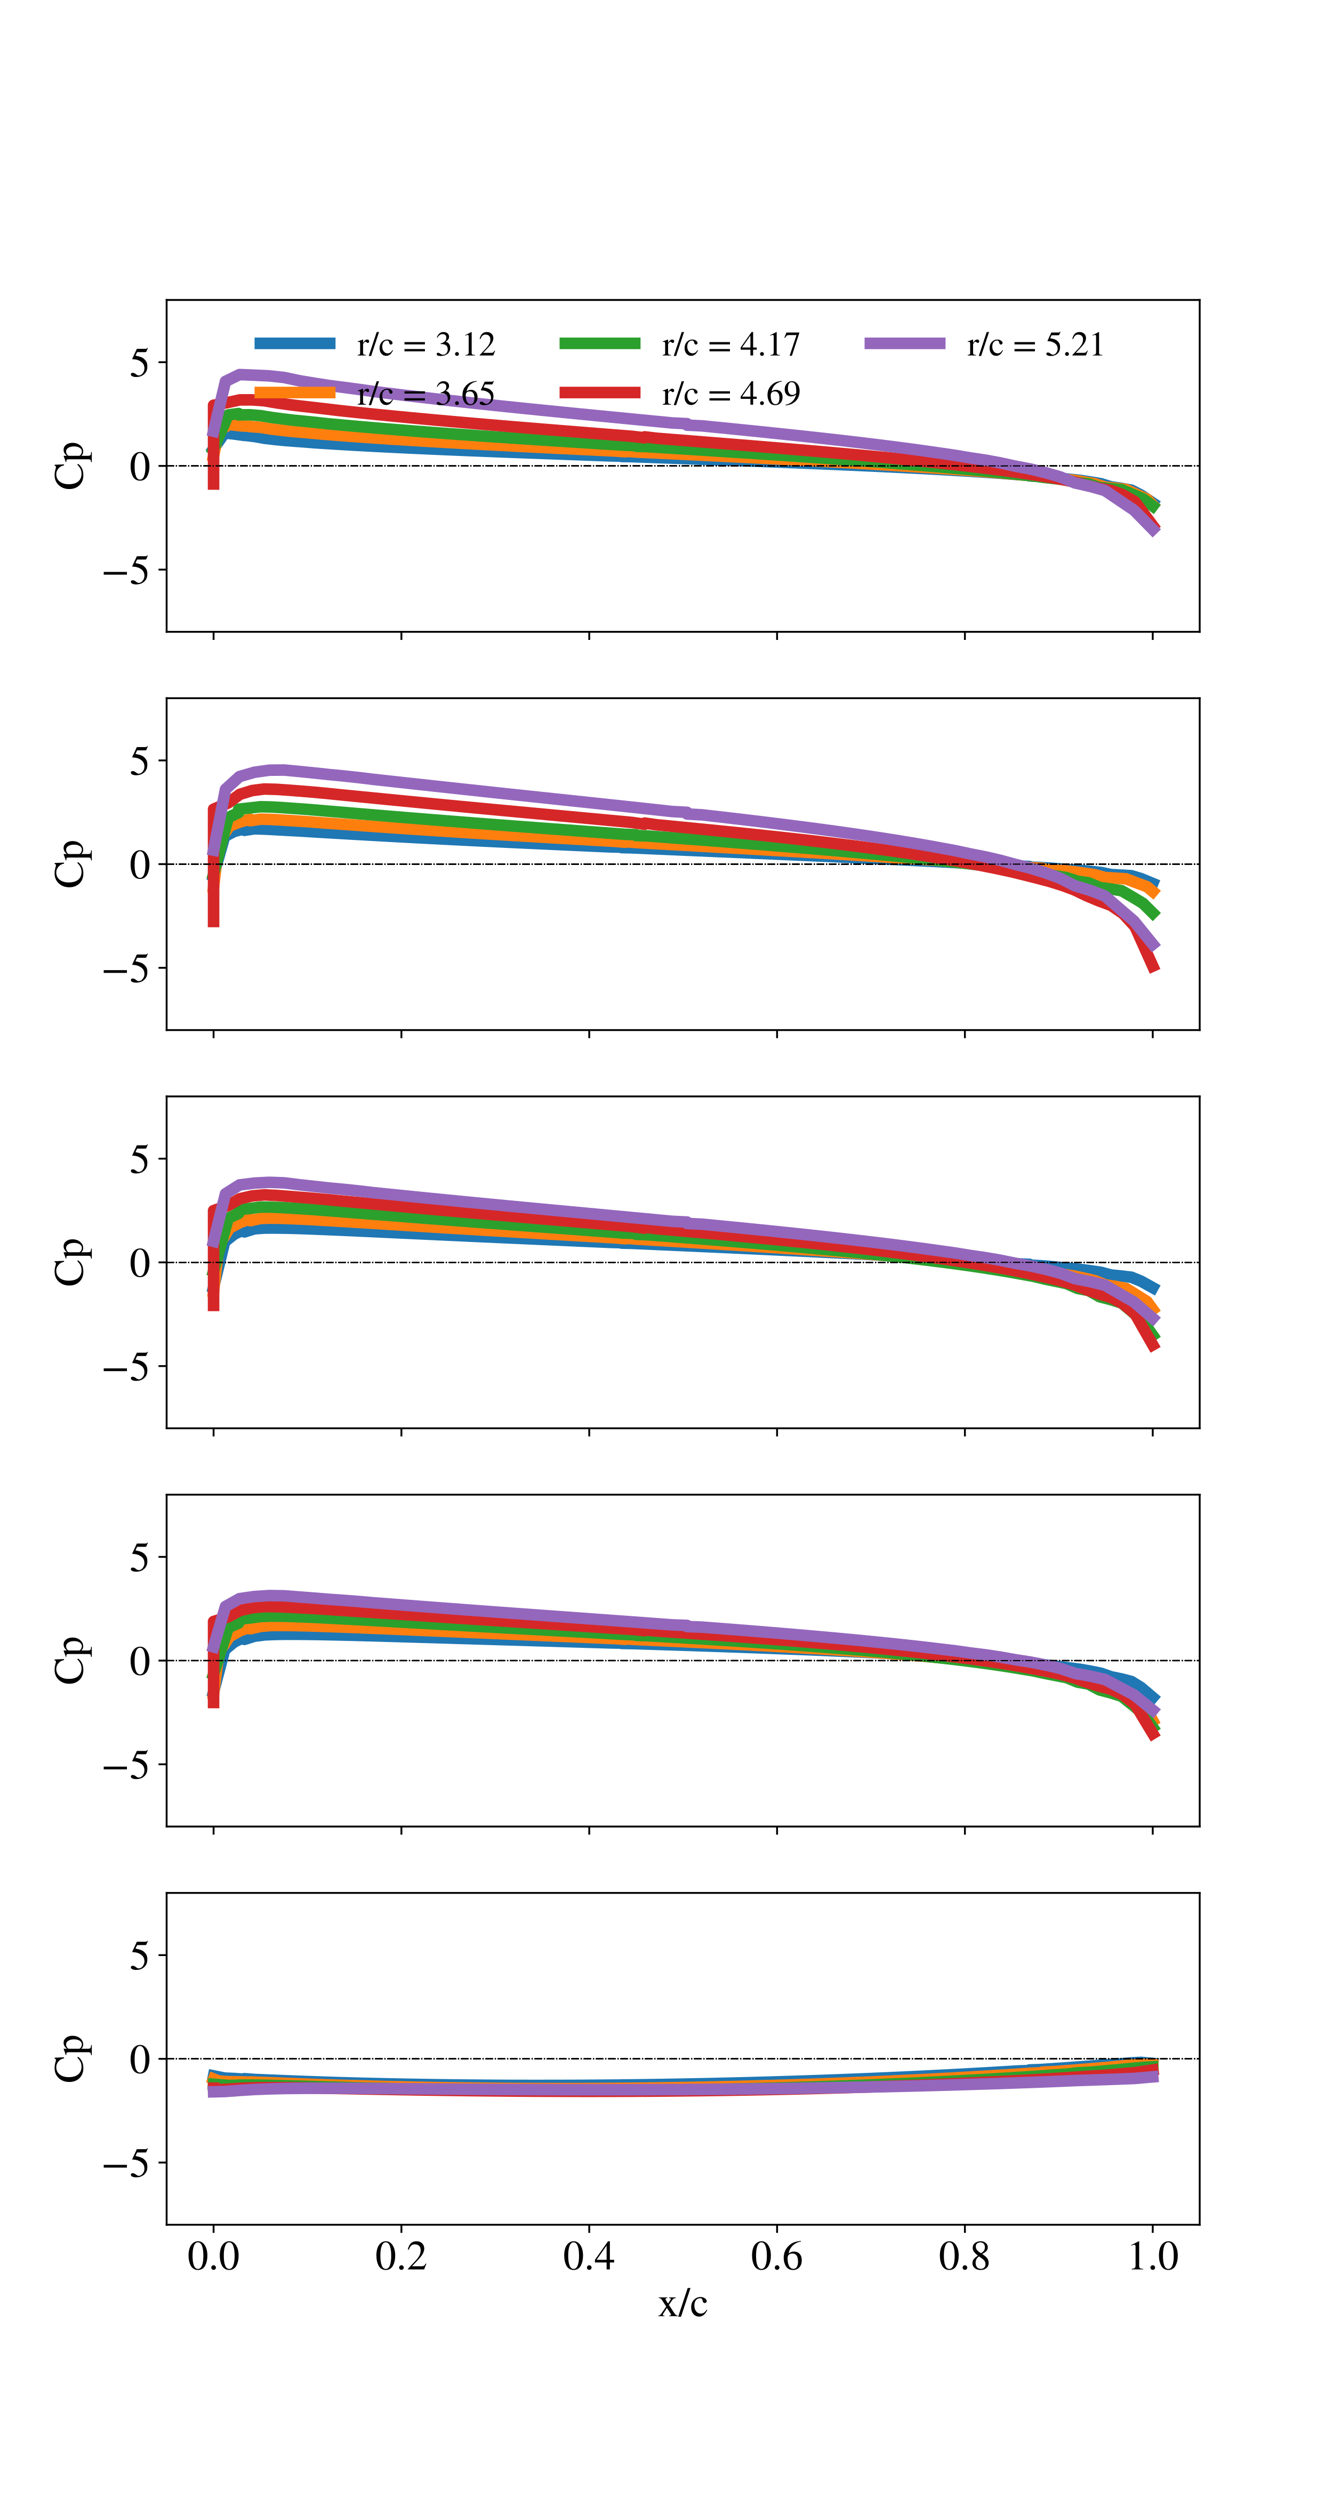 <?xml version="1.0" encoding="utf-8" standalone="no"?>
<!DOCTYPE svg PUBLIC "-//W3C//DTD SVG 1.1//EN"
  "http://www.w3.org/Graphics/SVG/1.1/DTD/svg11.dtd">
<!-- Created with matplotlib (https://matplotlib.org/) -->
<svg height="1080pt" version="1.1" viewBox="0 0 576 1080" width="576pt" xmlns="http://www.w3.org/2000/svg" xmlns:xlink="http://www.w3.org/1999/xlink">
 <defs>
  <style type="text/css">*{stroke-linecap:butt;stroke-linejoin:round;}</style>
 </defs>
 <g id="figure_1">
  <g id="patch_1">
   <path d="M 0 1080 
L 576 1080 
L 576 0 
L 0 0 
z
" style="fill:#ffffff;"/>
  </g>
  <g id="axes_1">
   <g id="patch_2">
    <path d="M 72 272.979 
L 518.4 272.979 
L 518.4 129.6 
L 72 129.6 
z
" style="fill:#ffffff;"/>
   </g>
   <g id="matplotlib.axis_1">
    <g id="xtick_1">
     <g id="line2d_1">
      <defs>
       <path d="M 0 0 
L 0 3.5 
" id="m8b8453fd6b" style="stroke:#000000;stroke-width:0.8;"/>
      </defs>
      <g>
       <use style="fill:#ffffff;stroke:#000000;stroke-width:0.8;" x="92.291" xlink:href="#m8b8453fd6b" y="272.979"/>
      </g>
     </g>
    </g>
    <g id="xtick_2">
     <g id="line2d_2">
      <g>
       <use style="fill:#ffffff;stroke:#000000;stroke-width:0.8;" x="173.455" xlink:href="#m8b8453fd6b" y="272.979"/>
      </g>
     </g>
    </g>
    <g id="xtick_3">
     <g id="line2d_3">
      <g>
       <use style="fill:#ffffff;stroke:#000000;stroke-width:0.8;" x="254.618" xlink:href="#m8b8453fd6b" y="272.979"/>
      </g>
     </g>
    </g>
    <g id="xtick_4">
     <g id="line2d_4">
      <g>
       <use style="fill:#ffffff;stroke:#000000;stroke-width:0.8;" x="335.782" xlink:href="#m8b8453fd6b" y="272.979"/>
      </g>
     </g>
    </g>
    <g id="xtick_5">
     <g id="line2d_5">
      <g>
       <use style="fill:#ffffff;stroke:#000000;stroke-width:0.8;" x="416.945" xlink:href="#m8b8453fd6b" y="272.979"/>
      </g>
     </g>
    </g>
    <g id="xtick_6">
     <g id="line2d_6">
      <g>
       <use style="fill:#ffffff;stroke:#000000;stroke-width:0.8;" x="498.109" xlink:href="#m8b8453fd6b" y="272.979"/>
      </g>
     </g>
    </g>
   </g>
   <g id="matplotlib.axis_2">
    <g id="ytick_1">
     <g id="line2d_7">
      <defs>
       <path d="M 0 0 
L -3.5 0 
" id="m2b913d5e78" style="stroke:#000000;stroke-width:0.8;"/>
      </defs>
      <g>
       <use style="fill:#ffffff;stroke:#000000;stroke-width:0.8;" x="72" xlink:href="#m2b913d5e78" y="246.096"/>
      </g>
     </g>
     <g id="text_1">
      <!-- −5 -->
      <g transform="translate(43.67 252.242)scale(0.18 -0.18)">
       <defs>
        <path d="M 62.094 22 
L 6.406 22 
L 6.406 28.594 
L 62.094 28.594 
z
" id="STIXGeneral-Regular-8722"/>
        <path d="M 43.797 68.094 
L 40.203 59.594 
Q 39.594 58.297 37.5 58.297 
L 18.094 58.297 
L 14.094 49.797 
Q 25.094 47.703 30 45.25 
Q 34.906 42.797 39.094 37 
Q 42.594 32.203 42.594 24.297 
Q 42.594 17.094 40.25 12.188 
Q 37.906 7.297 32.797 3.5 
Q 26 -1.406 15.797 -1.406 
Q 10.094 -1.406 6.594 0.297 
Q 3.094 2 3.094 4.797 
Q 3.094 8.594 7.594 8.594 
Q 11.203 8.594 15 5.5 
Q 18.906 2.297 22.094 2.297 
Q 27.297 2.297 31.438 7.5 
Q 35.594 12.703 35.594 19.203 
Q 35.594 28.797 28.906 34.203 
Q 20.203 41.203 7.594 41.203 
Q 6.406 41.203 6.406 42 
L 6.5 42.5 
L 17.406 66.203 
L 38.094 66.203 
Q 39.797 66.203 40.75 66.703 
Q 41.703 67.203 42.906 68.797 
z
" id="STIXGeneral-Regular-53"/>
       </defs>
       <use xlink:href="#STIXGeneral-Regular-8722"/>
       <use x="68.5" xlink:href="#STIXGeneral-Regular-53"/>
      </g>
     </g>
    </g>
    <g id="ytick_2">
     <g id="line2d_8">
      <g>
       <use style="fill:#ffffff;stroke:#000000;stroke-width:0.8;" x="72" xlink:href="#m2b913d5e78" y="201.29"/>
      </g>
     </g>
     <g id="text_2">
      <!-- 0 -->
      <g transform="translate(56 207.436)scale(0.18 -0.18)">
       <defs>
        <path d="M 47.594 33 
Q 47.594 26.297 46.297 20.344 
Q 45 14.406 42.453 9.406 
Q 39.906 4.406 35.406 1.5 
Q 30.906 -1.406 25 -1.406 
Q 18.906 -1.406 14.297 1.688 
Q 9.703 4.797 7.203 10 
Q 4.703 15.203 3.547 21.094 
Q 2.406 27 2.406 33.594 
Q 2.406 42.906 4.703 50.344 
Q 7 57.797 12.344 62.688 
Q 17.703 67.594 25.406 67.594 
Q 35.203 67.594 41.391 58 
Q 47.594 48.406 47.594 33 
z
M 38 32.5 
Q 38 48.297 34.641 56.641 
Q 31.297 65 24.797 65 
Q 18.594 65 15.297 56.594 
Q 12 48.203 12 32.906 
Q 12 17.5 15.297 9.344 
Q 18.594 1.203 25 1.203 
Q 31.297 1.203 34.641 9.344 
Q 38 17.5 38 32.5 
z
" id="STIXGeneral-Regular-48"/>
       </defs>
       <use xlink:href="#STIXGeneral-Regular-48"/>
      </g>
     </g>
    </g>
    <g id="ytick_3">
     <g id="line2d_9">
      <g>
       <use style="fill:#ffffff;stroke:#000000;stroke-width:0.8;" x="72" xlink:href="#m2b913d5e78" y="156.484"/>
      </g>
     </g>
     <g id="text_3">
      <!-- 5 -->
      <g transform="translate(56 162.63)scale(0.18 -0.18)">
       <use xlink:href="#STIXGeneral-Regular-53"/>
      </g>
     </g>
    </g>
    <g id="text_4">
     <!-- Cp -->
     <g transform="translate(35.763 211.793)rotate(-90)scale(0.18 -0.18)">
      <defs>
       <path d="M 61.406 13.094 
L 63.297 11.297 
Q 54.406 -1.406 36 -1.406 
Q 21.5 -1.406 12.406 7.5 
Q 2.797 16.906 2.797 32.5 
Q 2.797 47.094 11.797 57.203 
Q 21.203 67.594 36.094 67.594 
Q 42.5 67.594 48 66.094 
Q 54.297 64.297 54.906 64.297 
Q 58.203 64.297 59.094 67.594 
L 61.094 67.594 
L 62 44.906 
L 59.703 44.906 
Q 58.094 52.094 54.5 56 
Q 47.406 63.594 38.406 63.594 
Q 27.297 63.594 20.844 55.438 
Q 14.406 47.297 14.406 34.094 
Q 14.406 18 21.594 10.203 
Q 28.297 3 39.406 3 
Q 46 3 50.797 5.297 
Q 55.594 7.594 61.406 13.094 
z
" id="STIXGeneral-Regular-67"/>
       <path d="M 15.906 45.797 
L 15.906 38.094 
Q 22.203 46 30.297 46 
Q 37.594 46 42.297 40 
Q 47 34 47 24.703 
Q 47 13.797 40.953 6.391 
Q 34.906 -1 26 -1 
Q 22.906 -1 20.75 -0.094 
Q 18.594 0.797 15.906 3.297 
L 15.906 -12.406 
Q 15.906 -17.094 17.5 -18.438 
Q 19.094 -19.797 24.703 -19.906 
L 24.703 -21.703 
L 0.5 -21.703 
L 0.5 -20 
Q 4.906 -19.594 6.203 -18.297 
Q 7.5 -17 7.5 -13.094 
L 7.5 33.703 
Q 7.5 37.203 6.703 38.297 
Q 5.906 39.406 3.406 39.406 
Q 1.797 39.406 0.906 39.297 
L 0.906 40.906 
Q 7.906 43 15.297 46 
z
M 15.906 33.406 
L 15.906 8.797 
Q 15.906 6.594 19.344 4.391 
Q 22.797 2.203 26.297 2.203 
Q 31.703 2.203 35.047 7.297 
Q 38.406 12.406 38.406 20.703 
Q 38.406 29.5 35.047 34.75 
Q 31.703 40 26.094 40 
Q 22.594 40 19.25 37.797 
Q 15.906 35.594 15.906 33.406 
z
" id="STIXGeneral-Regular-112"/>
      </defs>
      <use xlink:href="#STIXGeneral-Regular-67"/>
      <use x="66.7" xlink:href="#STIXGeneral-Regular-112"/>
     </g>
    </g>
   </g>
   <g id="line2d_10">
    <path clip-path="url(#p1d119dcc97)" d="M 92.291 193.906 
L 97.078 187.061 
L 101.226 187.518 
L 105.603 188.129 
L 105.603 188.064 
L 110.009 188.594 
L 114.415 189.368 
L 118.821 189.885 
L 123.227 190.318 
L 127.633 190.644 
L 132.039 190.97 
L 136.445 191.325 
L 140.851 191.6 
L 145.257 191.879 
L 149.663 192.14 
L 154.069 192.392 
L 158.475 192.633 
L 162.881 192.866 
L 167.287 193.089 
L 171.693 193.305 
L 176.099 193.515 
L 184.911 193.916 
L 189.317 194.108 
L 193.723 194.297 
L 198.129 194.481 
L 202.535 194.662 
L 206.941 194.84 
L 211.347 195.014 
L 215.753 195.188 
L 220.159 195.36 
L 224.565 195.526 
L 228.971 195.689 
L 233.377 195.853 
L 237.783 196.011 
L 242.189 196.171 
L 246.595 196.338 
L 251.001 196.503 
L 255.407 196.665 
L 259.813 196.825 
L 264.219 196.983 
L 268.625 197.063 
L 268.625 197.22 
L 273.031 197.299 
L 277.437 197.457 
L 281.843 197.615 
L 286.249 197.773 
L 290.655 197.932 
L 295.061 198.092 
L 299.467 198.252 
L 303.873 198.413 
L 308.279 198.575 
L 312.685 198.738 
L 317.091 198.902 
L 321.497 199.068 
L 325.903 199.235 
L 330.309 199.404 
L 334.716 199.575 
L 339.122 199.749 
L 343.528 199.924 
L 347.934 200.102 
L 352.34 200.282 
L 356.746 200.465 
L 361.152 200.651 
L 365.558 200.841 
L 369.964 201.034 
L 374.37 201.232 
L 378.776 201.434 
L 383.182 201.641 
L 387.588 201.854 
L 391.994 202.073 
L 396.4 202.298 
L 400.806 202.53 
L 405.212 202.77 
L 409.618 203.019 
L 414.024 203.277 
L 418.43 203.546 
L 422.836 203.827 
L 427.242 204.12 
L 431.648 204.427 
L 436.054 204.75 
L 440.46 205.091 
L 444.866 205.266 
L 444.866 205.632 
L 449.272 205.837 
L 453.678 206.202 
L 458.084 206.673 
L 462.49 207.098 
L 466.896 207.583 
L 471.302 208.248 
L 475.708 208.98 
L 480.114 210.331 
L 484.52 210.98 
L 488.897 211.777 
L 493.045 213.887 
L 498.109 217.294 
" style="fill:none;stroke:#1f77b4;stroke-linecap:square;stroke-width:5;"/>
   </g>
   <g id="line2d_11">
    <path clip-path="url(#p1d119dcc97)" d="M 72 201.29 
L 518.4 201.29 
" style="fill:none;stroke:#000000;stroke-dasharray:3.2,0.8,0.5,0.8;stroke-dashoffset:0;stroke-width:0.5;"/>
   </g>
   <g id="line2d_12">
    <path clip-path="url(#p1d119dcc97)" d="M 92.291 196.967 
L 94.532 186.076 
L 99.141 183.366 
L 103.613 183.964 
L 108.116 184.195 
L 108.116 184.33 
L 112.621 184.62 
L 117.127 185.36 
L 121.632 185.904 
L 126.137 186.387 
L 130.643 186.764 
L 135.148 187.158 
L 139.654 187.59 
L 144.159 187.932 
L 148.664 188.281 
L 153.17 188.613 
L 157.675 188.934 
L 162.181 189.245 
L 166.686 189.545 
L 171.191 189.837 
L 175.697 190.119 
L 180.202 190.395 
L 184.707 190.663 
L 189.213 190.925 
L 193.718 191.182 
L 198.224 191.436 
L 202.729 191.685 
L 207.234 191.929 
L 211.74 192.169 
L 216.245 192.406 
L 220.75 192.639 
L 225.256 192.869 
L 229.761 193.097 
L 234.267 193.322 
L 238.772 193.546 
L 243.277 193.768 
L 247.783 193.989 
L 252.288 194.208 
L 256.793 194.426 
L 261.299 194.644 
L 265.804 194.86 
L 270.31 195.184 
L 270.31 194.969 
L 274.815 195.292 
L 279.32 195.508 
L 283.826 195.724 
L 288.331 195.94 
L 292.836 196.156 
L 297.342 196.373 
L 301.847 196.591 
L 306.353 196.81 
L 310.858 197.03 
L 315.363 197.251 
L 319.869 197.474 
L 324.374 197.698 
L 328.879 197.924 
L 333.385 198.152 
L 337.89 198.382 
L 342.396 198.615 
L 351.406 199.088 
L 355.912 199.329 
L 360.417 199.574 
L 364.922 199.822 
L 369.428 200.075 
L 373.933 200.333 
L 378.439 200.596 
L 382.944 200.864 
L 387.449 201.138 
L 391.955 201.419 
L 396.46 201.706 
L 400.966 202.002 
L 405.471 202.305 
L 409.976 202.618 
L 414.482 202.941 
L 418.987 203.275 
L 423.492 203.621 
L 427.998 203.98 
L 432.503 204.355 
L 437.009 204.747 
L 441.514 205.155 
L 446.019 205.592 
L 450.525 205.821 
L 450.525 206.181 
L 455.03 206.52 
L 459.535 206.988 
L 464.041 207.514 
L 468.546 208.224 
L 473.052 209.003 
L 477.557 210.427 
L 482.062 210.909 
L 486.565 211.457 
L 491.038 213.544 
L 495.646 215.672 
L 498.109 218.176 
" style="fill:none;stroke:#ff7f0e;stroke-linecap:square;stroke-width:5;"/>
   </g>
   <g id="line2d_13">
    <path clip-path="url(#p1d119dcc97)" d="M 72 201.29 
L 518.4 201.29 
" style="fill:none;stroke:#000000;stroke-dasharray:3.2,0.8,0.5,0.8;stroke-dashoffset:0;stroke-width:0.5;"/>
   </g>
   <g id="line2d_14">
    <path clip-path="url(#p1d119dcc97)" d="M 92.291 193.972 
L 98.628 179.253 
L 103.119 178.669 
L 103.119 179.25 
L 107.857 179.199 
L 112.627 179.583 
L 117.397 180.375 
L 122.167 181.003 
L 126.937 181.576 
L 131.707 182.033 
L 136.476 182.514 
L 141.246 183.042 
L 146.016 183.476 
L 150.786 183.915 
L 155.556 184.335 
L 160.326 184.744 
L 165.096 185.143 
L 169.865 185.531 
L 174.635 185.91 
L 179.405 186.28 
L 184.175 186.642 
L 188.945 186.997 
L 193.715 187.344 
L 198.485 187.685 
L 203.254 188.02 
L 208.024 188.351 
L 212.794 188.676 
L 217.564 188.998 
L 222.334 189.315 
L 227.104 189.629 
L 231.873 189.94 
L 236.643 190.248 
L 241.413 190.554 
L 246.183 190.86 
L 250.953 191.164 
L 255.723 191.467 
L 260.493 191.769 
L 265.262 192.069 
L 270.032 192.368 
L 274.802 192.518 
L 274.802 192.815 
L 279.572 192.965 
L 284.342 193.264 
L 289.112 193.563 
L 293.881 193.863 
L 298.651 194.163 
L 303.421 194.465 
L 308.191 194.768 
L 312.961 195.072 
L 317.731 195.379 
L 322.501 195.687 
L 327.27 195.997 
L 332.04 196.31 
L 336.81 196.626 
L 341.58 196.944 
L 346.35 197.266 
L 351.12 197.591 
L 355.89 197.921 
L 360.659 198.254 
L 365.429 198.593 
L 370.199 198.936 
L 374.969 199.285 
L 379.739 199.64 
L 384.509 200.002 
L 389.278 200.371 
L 394.048 200.747 
L 398.818 201.132 
L 403.588 201.526 
L 408.358 201.93 
L 413.128 202.345 
L 417.898 202.772 
L 422.667 203.212 
L 427.437 203.668 
L 432.207 204.141 
L 436.977 204.63 
L 441.747 205.145 
L 446.517 205.637 
L 451.287 206.262 
L 456.056 206.813 
L 460.826 207.393 
L 465.596 208.538 
L 470.366 209.048 
L 475.136 210.623 
L 479.906 211.094 
L 484.675 211.569 
L 489.412 213.583 
L 493.896 215.48 
L 498.109 218.628 
" style="fill:none;stroke:#2ca02c;stroke-linecap:square;stroke-width:5;"/>
   </g>
   <g id="line2d_15">
    <path clip-path="url(#p1d119dcc97)" d="M 72 201.29 
L 518.4 201.29 
" style="fill:none;stroke:#000000;stroke-dasharray:3.2,0.8,0.5,0.8;stroke-dashoffset:0;stroke-width:0.5;"/>
   </g>
   <g id="line2d_16">
    <path clip-path="url(#p1d119dcc97)" d="M 92.291 209.117 
L 92.291 175.076 
L 98.632 173.862 
L 103.625 172.774 
L 108.892 172.769 
L 114.195 173.134 
L 119.497 174.052 
L 124.8 174.806 
L 130.102 175.46 
L 135.405 176.055 
L 140.707 176.672 
L 146.01 177.306 
L 151.312 177.885 
L 156.615 178.436 
L 161.917 178.978 
L 167.22 179.505 
L 172.523 180.022 
L 177.825 180.527 
L 183.128 181.022 
L 188.43 181.508 
L 193.733 181.985 
L 199.035 182.454 
L 204.338 182.916 
L 209.64 183.371 
L 214.943 183.82 
L 220.245 184.262 
L 225.548 184.7 
L 230.851 185.134 
L 236.153 185.568 
L 241.456 185.999 
L 246.758 186.426 
L 252.061 186.85 
L 257.363 187.271 
L 262.666 187.692 
L 267.968 188.111 
L 273.271 188.53 
L 278.573 189.158 
L 278.573 188.738 
L 283.876 189.367 
L 289.179 189.786 
L 294.481 190.206 
L 299.784 190.627 
L 305.086 191.049 
L 310.389 191.474 
L 315.691 191.9 
L 320.994 192.329 
L 326.296 192.761 
L 331.599 193.197 
L 336.901 193.636 
L 342.204 194.08 
L 347.507 194.529 
L 352.809 194.983 
L 358.112 195.444 
L 363.414 195.912 
L 368.717 196.387 
L 374.019 196.871 
L 379.322 197.365 
L 384.624 197.868 
L 389.927 198.384 
L 395.229 198.912 
L 400.532 199.454 
L 405.835 200.012 
L 411.137 200.588 
L 416.44 201.184 
L 421.742 201.801 
L 427.045 202.446 
L 432.347 203.112 
L 437.65 203.813 
L 442.952 204.573 
L 448.255 205.369 
L 453.557 206.202 
L 458.86 207.131 
L 464.163 208.233 
L 469.465 209.703 
L 474.768 210.921 
L 480.07 211.884 
L 485.351 213.828 
L 490.447 216.789 
L 498.109 227.097 
" style="fill:none;stroke:#d62728;stroke-linecap:square;stroke-width:5;"/>
   </g>
   <g id="line2d_17">
    <path clip-path="url(#p1d119dcc97)" d="M 72 201.29 
L 518.4 201.29 
" style="fill:none;stroke:#000000;stroke-dasharray:3.2,0.8,0.5,0.8;stroke-dashoffset:0;stroke-width:0.5;"/>
   </g>
   <g id="line2d_18">
    <path clip-path="url(#p1d119dcc97)" d="M 92.291 186.301 
L 97.432 164.795 
L 103.497 161.834 
L 109.9 162.095 
L 116.348 162.402 
L 122.795 163.1 
L 129.243 164.472 
L 135.691 165.549 
L 142.139 166.548 
L 148.587 167.379 
L 155.034 168.228 
L 161.482 169.151 
L 167.93 169.939 
L 174.378 170.731 
L 180.825 171.493 
L 187.273 172.239 
L 193.721 172.967 
L 200.169 173.678 
L 206.616 174.375 
L 213.064 175.058 
L 219.512 175.73 
L 225.96 176.392 
L 232.407 177.046 
L 238.855 177.694 
L 245.303 178.335 
L 251.751 178.971 
L 258.198 179.603 
L 264.646 180.232 
L 271.094 180.858 
L 277.542 181.484 
L 283.989 182.109 
L 290.437 182.735 
L 296.885 183.047 
L 296.885 183.679 
L 303.333 183.995 
L 309.781 184.631 
L 316.228 185.273 
L 322.676 185.922 
L 329.124 186.579 
L 335.572 187.247 
L 342.019 187.926 
L 348.467 188.618 
L 354.915 189.324 
L 361.363 190.048 
L 367.81 190.792 
L 374.258 191.556 
L 380.706 192.346 
L 387.154 193.163 
L 393.601 194.012 
L 400.049 194.894 
L 406.497 195.825 
L 412.945 196.763 
L 419.392 197.855 
L 425.84 198.816 
L 432.288 199.999 
L 438.736 201.403 
L 445.184 202.631 
L 451.631 204.189 
L 458.079 206.028 
L 464.527 208.656 
L 470.975 210.1 
L 477.422 211.93 
L 490.054 220.456 
L 498.109 228.673 
" style="fill:none;stroke:#9467bd;stroke-linecap:square;stroke-width:5;"/>
   </g>
   <g id="line2d_19">
    <path clip-path="url(#p1d119dcc97)" d="M 72 201.29 
L 518.4 201.29 
" style="fill:none;stroke:#000000;stroke-dasharray:3.2,0.8,0.5,0.8;stroke-dashoffset:0;stroke-width:0.5;"/>
   </g>
   <g id="patch_3">
    <path d="M 72 272.979 
L 72 129.6 
" style="fill:none;stroke:#000000;stroke-linecap:square;stroke-linejoin:miter;stroke-width:0.8;"/>
   </g>
   <g id="patch_4">
    <path d="M 518.4 272.979 
L 518.4 129.6 
" style="fill:none;stroke:#000000;stroke-linecap:square;stroke-linejoin:miter;stroke-width:0.8;"/>
   </g>
   <g id="patch_5">
    <path d="M 72 272.979 
L 518.4 272.979 
" style="fill:none;stroke:#000000;stroke-linecap:square;stroke-linejoin:miter;stroke-width:0.8;"/>
   </g>
   <g id="patch_6">
    <path d="M 72 129.6 
L 518.4 129.6 
" style="fill:none;stroke:#000000;stroke-linecap:square;stroke-linejoin:miter;stroke-width:0.8;"/>
   </g>
   <g id="legend_1">
    <g id="line2d_20">
     <path d="M 112.498 148.343 
L 142.486 148.343 
" style="fill:none;stroke:#1f77b4;stroke-linecap:square;stroke-width:5;"/>
    </g>
    <g id="line2d_21"/>
    <g id="text_5">
     <!-- r/c = 3.12 -->
     <g transform="translate(154.481 153.59)scale(0.15 -0.15)">
      <defs>
       <path d="M 16 45.797 
L 16 36.594 
Q 19.797 42 22.344 44 
Q 24.906 46 28 46 
Q 30.594 46 32.047 44.594 
Q 33.5 43.203 33.5 40.703 
Q 33.5 38.594 32.453 37.391 
Q 31.406 36.203 29.594 36.203 
Q 27.703 36.203 25.594 38.203 
Q 24 39.703 23 39.703 
Q 20.906 39.703 18.453 36.797 
Q 16 33.906 16 31.5 
L 16 9 
Q 16 4.703 17.703 3.203 
Q 19.406 1.703 24.5 1.5 
L 24.5 0 
L 0.5 0 
L 0.5 1.5 
Q 5.297 2.406 6.438 3.5 
Q 7.594 4.594 7.594 8.406 
L 7.594 33.406 
Q 7.594 36.703 6.844 38.047 
Q 6.094 39.406 4.203 39.406 
Q 2.594 39.406 0.703 39 
L 0.703 40.594 
Q 7 42.594 15.5 46 
z
" id="STIXGeneral-Regular-114"/>
       <path d="M 28.703 67.594 
L 5.906 -1.406 
L -0.906 -1.406 
L 22 67.594 
z
" id="STIXGeneral-Regular-47"/>
       <path d="M 39.797 15.594 
L 41.203 14.703 
Q 36.906 6.297 33 3.203 
Q 27.906 -1 21.5 -1 
Q 13.203 -1 7.844 5.25 
Q 2.5 11.5 2.5 21.203 
Q 2.5 33.906 10.906 40.906 
Q 17.094 46 24.406 46 
Q 30.703 46 35.25 42.953 
Q 39.797 39.906 39.797 35.703 
Q 39.797 34 38.391 32.75 
Q 37 31.5 35.094 31.5 
Q 31.594 31.5 30.297 36.094 
L 29.703 38.297 
Q 28.906 41.094 27.703 42.094 
Q 26.5 43.094 23.797 43.094 
Q 17.703 43.094 13.953 38.297 
Q 10.203 33.5 10.203 25.703 
Q 10.203 17.094 14.5 11.641 
Q 18.797 6.203 25.703 6.203 
Q 30 6.203 33.094 8.25 
Q 36.203 10.297 39.797 15.594 
z
" id="STIXGeneral-Regular-99"/>
       <path id="STIXGeneral-Regular-32"/>
       <path d="M 63.703 32 
L 4.797 32 
L 4.797 38.594 
L 63.703 38.594 
z
M 63.703 12 
L 4.797 12 
L 4.797 18.594 
L 63.703 18.594 
z
" id="STIXGeneral-Regular-61"/>
       <path d="M 6.094 51 
L 4.5 51.406 
Q 6.797 58.906 11.688 63.25 
Q 16.594 67.594 24.094 67.594 
Q 31.094 67.594 35.391 63.797 
Q 39.703 60 39.703 53.906 
Q 39.703 45.703 30.406 40.094 
Q 35.906 37.703 38.703 34.797 
Q 43.094 29.906 43.094 21.906 
Q 43.094 13.906 38.5 7.906 
Q 35.094 3.297 28.75 0.938 
Q 22.406 -1.406 15.297 -1.406 
Q 4.094 -1.406 4.094 4.297 
Q 4.094 5.906 5.297 6.906 
Q 6.5 7.906 8.203 7.906 
Q 10.703 7.906 14.297 5.297 
Q 18.703 2.203 22.906 2.203 
Q 28.406 2.203 32.156 6.641 
Q 35.906 11.094 35.906 17.5 
Q 35.906 29 25.5 32 
Q 22.406 33 15.297 33 
L 15.297 34.406 
Q 20.906 36.297 23.703 38 
Q 31.797 42.594 31.797 51.406 
Q 31.797 56.406 28.938 59 
Q 26.094 61.594 21 61.594 
Q 12 61.594 6.094 51 
z
" id="STIXGeneral-Regular-51"/>
       <path d="M 18.094 4.297 
Q 18.094 2.094 16.438 0.5 
Q 14.797 -1.094 12.5 -1.094 
Q 10.203 -1.094 8.594 0.5 
Q 7 2.094 7 4.391 
Q 7 6.703 8.641 8.344 
Q 10.297 10 12.594 10 
Q 14.797 10 16.438 8.297 
Q 18.094 6.594 18.094 4.297 
z
" id="STIXGeneral-Regular-46"/>
       <path d="M 39.406 0 
L 11.797 0 
L 11.797 1.5 
Q 17.297 1.797 19.297 3.547 
Q 21.297 5.297 21.297 9.5 
L 21.297 54.406 
Q 21.297 59.297 18.297 59.297 
Q 16.906 59.297 13.797 58.094 
L 11.094 57.094 
L 11.094 58.5 
L 29 67.594 
L 29.906 67.297 
L 29.906 7.594 
Q 29.906 4.297 31.906 2.891 
Q 33.906 1.5 39.406 1.5 
z
" id="STIXGeneral-Regular-49"/>
       <path d="M 47.406 13.703 
L 42 0 
L 2.906 0 
L 2.906 1.203 
L 20.703 20.094 
Q 27.703 27.406 30.703 33.5 
Q 33.703 39.594 33.703 46.094 
Q 33.703 52.797 30 56.5 
Q 26.297 60.203 19.797 60.203 
Q 14.406 60.203 11.25 57.391 
Q 8.094 54.594 5.094 47.203 
L 3 47.703 
Q 4.703 57 9.844 62.297 
Q 15 67.594 23.797 67.594 
Q 32.094 67.594 37.188 62.594 
Q 42.297 57.594 42.297 50 
Q 42.297 38.703 29.5 25.203 
L 13 7.594 
L 36.406 7.594 
Q 39.703 7.594 41.641 8.891 
Q 43.594 10.203 46 14.297 
z
" id="STIXGeneral-Regular-50"/>
      </defs>
      <use xlink:href="#STIXGeneral-Regular-114"/>
      <use x="33.3" xlink:href="#STIXGeneral-Regular-47"/>
      <use x="61.1" xlink:href="#STIXGeneral-Regular-99"/>
      <use x="105.5" xlink:href="#STIXGeneral-Regular-32"/>
      <use x="130.5" xlink:href="#STIXGeneral-Regular-61"/>
      <use x="199" xlink:href="#STIXGeneral-Regular-32"/>
      <use x="224" xlink:href="#STIXGeneral-Regular-51"/>
      <use x="274" xlink:href="#STIXGeneral-Regular-46"/>
      <use x="299" xlink:href="#STIXGeneral-Regular-49"/>
      <use x="349" xlink:href="#STIXGeneral-Regular-50"/>
     </g>
    </g>
    <g id="line2d_22">
     <path d="M 112.498 169.589 
L 142.486 169.589 
" style="fill:none;stroke:#ff7f0e;stroke-linecap:square;stroke-width:5;"/>
    </g>
    <g id="line2d_23"/>
    <g id="text_6">
     <!-- r/c = 3.65 -->
     <g transform="translate(154.481 174.837)scale(0.15 -0.15)">
      <defs>
       <path d="M 44.594 68.406 
L 44.797 66.797 
Q 33 64.906 25.094 57.25 
Q 17.203 49.594 15.203 38.297 
Q 21 42.797 27.906 42.797 
Q 36.703 42.797 41.75 37.188 
Q 46.797 31.594 46.797 21.906 
Q 46.797 12.094 41.703 5.906 
Q 35.797 -1.406 25.797 -1.406 
Q 13.594 -1.406 8.094 8.703 
Q 3.406 17.297 3.406 27.906 
Q 3.406 44.297 14.297 55.5 
Q 20.5 61.906 27.047 64.547 
Q 33.594 67.203 44.594 68.406 
z
M 37.797 18.797 
Q 37.797 38.203 24.297 38.203 
Q 19.297 38.203 16 35.547 
Q 12.703 32.906 12.703 26.594 
Q 12.703 14.906 16.344 8.156 
Q 20 1.406 26.906 1.406 
Q 32.203 1.406 35 6.156 
Q 37.797 10.906 37.797 18.797 
z
" id="STIXGeneral-Regular-54"/>
      </defs>
      <use xlink:href="#STIXGeneral-Regular-114"/>
      <use x="33.3" xlink:href="#STIXGeneral-Regular-47"/>
      <use x="61.1" xlink:href="#STIXGeneral-Regular-99"/>
      <use x="105.5" xlink:href="#STIXGeneral-Regular-32"/>
      <use x="130.5" xlink:href="#STIXGeneral-Regular-61"/>
      <use x="199" xlink:href="#STIXGeneral-Regular-32"/>
      <use x="224" xlink:href="#STIXGeneral-Regular-51"/>
      <use x="274" xlink:href="#STIXGeneral-Regular-46"/>
      <use x="299" xlink:href="#STIXGeneral-Regular-54"/>
      <use x="349" xlink:href="#STIXGeneral-Regular-53"/>
     </g>
    </g>
    <g id="line2d_24">
     <path d="M 244.295 148.343 
L 274.283 148.343 
" style="fill:none;stroke:#2ca02c;stroke-linecap:square;stroke-width:5;"/>
    </g>
    <g id="line2d_25"/>
    <g id="text_7">
     <!-- r/c = 4.17 -->
     <g transform="translate(286.279 153.59)scale(0.15 -0.15)">
      <defs>
       <path d="M 47.297 16.703 
L 37 16.703 
L 37 0 
L 29.203 0 
L 29.203 16.703 
L 1.203 16.703 
L 1.203 23.094 
L 32.594 67.594 
L 37 67.594 
L 37 23.094 
L 47.297 23.094 
z
M 29.203 23.094 
L 29.203 57.406 
L 5.203 23.094 
z
" id="STIXGeneral-Regular-52"/>
       <path d="M 44.906 64.594 
L 23.703 -0.797 
L 17.203 -0.797 
L 37 58.797 
L 15.5 58.797 
Q 11.203 58.797 9.094 57.297 
Q 7 55.797 3.797 50.594 
L 2 51.5 
L 8 66.203 
L 44.906 66.203 
z
" id="STIXGeneral-Regular-55"/>
      </defs>
      <use xlink:href="#STIXGeneral-Regular-114"/>
      <use x="33.3" xlink:href="#STIXGeneral-Regular-47"/>
      <use x="61.1" xlink:href="#STIXGeneral-Regular-99"/>
      <use x="105.5" xlink:href="#STIXGeneral-Regular-32"/>
      <use x="130.5" xlink:href="#STIXGeneral-Regular-61"/>
      <use x="199" xlink:href="#STIXGeneral-Regular-32"/>
      <use x="224" xlink:href="#STIXGeneral-Regular-52"/>
      <use x="274" xlink:href="#STIXGeneral-Regular-46"/>
      <use x="299" xlink:href="#STIXGeneral-Regular-49"/>
      <use x="349" xlink:href="#STIXGeneral-Regular-55"/>
     </g>
    </g>
    <g id="line2d_26">
     <path d="M 244.295 169.589 
L 274.283 169.589 
" style="fill:none;stroke:#d62728;stroke-linecap:square;stroke-width:5;"/>
    </g>
    <g id="line2d_27"/>
    <g id="text_8">
     <!-- r/c = 4.69 -->
     <g transform="translate(286.279 174.837)scale(0.15 -0.15)">
      <defs>
       <path d="M 5.906 -2.203 
L 5.594 -0.203 
Q 17.094 1.797 25.047 9.5 
Q 33 17.203 36 29.406 
Q 30.203 23.703 21 23.703 
Q 12.906 23.703 7.953 29.297 
Q 3 34.906 3 44 
Q 3 54.094 8.953 60.844 
Q 14.906 67.594 23.797 67.594 
Q 33.297 67.594 39.5 60 
Q 45.906 52 45.906 39.406 
Q 45.906 30.594 42.844 22.844 
Q 39.797 15.094 33.906 9.703 
Q 27.703 4.094 21.797 1.641 
Q 15.906 -0.797 5.906 -2.203 
z
M 36.203 35.5 
L 36.203 39.406 
Q 36.203 64.797 23 64.797 
Q 18.297 64.797 15.703 61.406 
Q 14.203 59.406 13.203 55.406 
Q 12.203 51.406 12.203 47.406 
Q 12.203 38.5 15.547 33.25 
Q 18.906 28 24.5 28 
Q 28.5 28 32.344 29.953 
Q 36.203 31.906 36.203 35.5 
z
" id="STIXGeneral-Regular-57"/>
      </defs>
      <use xlink:href="#STIXGeneral-Regular-114"/>
      <use x="33.3" xlink:href="#STIXGeneral-Regular-47"/>
      <use x="61.1" xlink:href="#STIXGeneral-Regular-99"/>
      <use x="105.5" xlink:href="#STIXGeneral-Regular-32"/>
      <use x="130.5" xlink:href="#STIXGeneral-Regular-61"/>
      <use x="199" xlink:href="#STIXGeneral-Regular-32"/>
      <use x="224" xlink:href="#STIXGeneral-Regular-52"/>
      <use x="274" xlink:href="#STIXGeneral-Regular-46"/>
      <use x="299" xlink:href="#STIXGeneral-Regular-54"/>
      <use x="349" xlink:href="#STIXGeneral-Regular-57"/>
     </g>
    </g>
    <g id="line2d_28">
     <path d="M 376.093 148.343 
L 406.081 148.343 
" style="fill:none;stroke:#9467bd;stroke-linecap:square;stroke-width:5;"/>
    </g>
    <g id="line2d_29"/>
    <g id="text_9">
     <!-- r/c = 5.21 -->
     <g transform="translate(418.076 153.59)scale(0.15 -0.15)">
      <use xlink:href="#STIXGeneral-Regular-114"/>
      <use x="33.3" xlink:href="#STIXGeneral-Regular-47"/>
      <use x="61.1" xlink:href="#STIXGeneral-Regular-99"/>
      <use x="105.5" xlink:href="#STIXGeneral-Regular-32"/>
      <use x="130.5" xlink:href="#STIXGeneral-Regular-61"/>
      <use x="199" xlink:href="#STIXGeneral-Regular-32"/>
      <use x="224" xlink:href="#STIXGeneral-Regular-53"/>
      <use x="274" xlink:href="#STIXGeneral-Regular-46"/>
      <use x="299" xlink:href="#STIXGeneral-Regular-50"/>
      <use x="349" xlink:href="#STIXGeneral-Regular-49"/>
     </g>
    </g>
   </g>
  </g>
  <g id="axes_2">
   <g id="patch_7">
    <path d="M 72 445.034 
L 518.4 445.034 
L 518.4 301.655 
L 72 301.655 
z
" style="fill:#ffffff;"/>
   </g>
   <g id="matplotlib.axis_3">
    <g id="xtick_7">
     <g id="line2d_30">
      <g>
       <use style="fill:#ffffff;stroke:#000000;stroke-width:0.8;" x="92.291" xlink:href="#m8b8453fd6b" y="445.034"/>
      </g>
     </g>
    </g>
    <g id="xtick_8">
     <g id="line2d_31">
      <g>
       <use style="fill:#ffffff;stroke:#000000;stroke-width:0.8;" x="173.455" xlink:href="#m8b8453fd6b" y="445.034"/>
      </g>
     </g>
    </g>
    <g id="xtick_9">
     <g id="line2d_32">
      <g>
       <use style="fill:#ffffff;stroke:#000000;stroke-width:0.8;" x="254.618" xlink:href="#m8b8453fd6b" y="445.034"/>
      </g>
     </g>
    </g>
    <g id="xtick_10">
     <g id="line2d_33">
      <g>
       <use style="fill:#ffffff;stroke:#000000;stroke-width:0.8;" x="335.782" xlink:href="#m8b8453fd6b" y="445.034"/>
      </g>
     </g>
    </g>
    <g id="xtick_11">
     <g id="line2d_34">
      <g>
       <use style="fill:#ffffff;stroke:#000000;stroke-width:0.8;" x="416.945" xlink:href="#m8b8453fd6b" y="445.034"/>
      </g>
     </g>
    </g>
    <g id="xtick_12">
     <g id="line2d_35">
      <g>
       <use style="fill:#ffffff;stroke:#000000;stroke-width:0.8;" x="498.109" xlink:href="#m8b8453fd6b" y="445.034"/>
      </g>
     </g>
    </g>
   </g>
   <g id="matplotlib.axis_4">
    <g id="ytick_4">
     <g id="line2d_36">
      <g>
       <use style="fill:#ffffff;stroke:#000000;stroke-width:0.8;" x="72" xlink:href="#m2b913d5e78" y="418.151"/>
      </g>
     </g>
     <g id="text_10">
      <!-- −5 -->
      <g transform="translate(43.67 424.298)scale(0.18 -0.18)">
       <use xlink:href="#STIXGeneral-Regular-8722"/>
       <use x="68.5" xlink:href="#STIXGeneral-Regular-53"/>
      </g>
     </g>
    </g>
    <g id="ytick_5">
     <g id="line2d_37">
      <g>
       <use style="fill:#ffffff;stroke:#000000;stroke-width:0.8;" x="72" xlink:href="#m2b913d5e78" y="373.345"/>
      </g>
     </g>
     <g id="text_11">
      <!-- 0 -->
      <g transform="translate(56 379.492)scale(0.18 -0.18)">
       <use xlink:href="#STIXGeneral-Regular-48"/>
      </g>
     </g>
    </g>
    <g id="ytick_6">
     <g id="line2d_38">
      <g>
       <use style="fill:#ffffff;stroke:#000000;stroke-width:0.8;" x="72" xlink:href="#m2b913d5e78" y="328.539"/>
      </g>
     </g>
     <g id="text_12">
      <!-- 5 -->
      <g transform="translate(56 334.686)scale(0.18 -0.18)">
       <use xlink:href="#STIXGeneral-Regular-53"/>
      </g>
     </g>
    </g>
    <g id="text_13">
     <!-- Cp -->
     <g transform="translate(35.763 383.848)rotate(-90)scale(0.18 -0.18)">
      <use xlink:href="#STIXGeneral-Regular-67"/>
      <use x="66.7" xlink:href="#STIXGeneral-Regular-112"/>
     </g>
    </g>
   </g>
   <g id="line2d_39">
    <path clip-path="url(#paf734a274f)" d="M 92.291 378.283 
L 97.078 361.369 
L 101.226 359.211 
L 105.603 358.073 
L 105.603 358.738 
L 110.009 358.087 
L 114.415 358.218 
L 118.821 358.444 
L 123.227 358.69 
L 127.633 358.919 
L 132.039 359.17 
L 136.445 359.453 
L 140.851 359.708 
L 145.257 359.968 
L 149.663 360.223 
L 154.069 360.476 
L 158.475 360.727 
L 162.881 360.975 
L 167.287 361.22 
L 171.693 361.461 
L 176.099 361.699 
L 184.911 362.164 
L 189.317 362.392 
L 193.723 362.616 
L 198.129 362.838 
L 202.535 363.057 
L 206.941 363.273 
L 211.347 363.487 
L 215.753 363.7 
L 220.159 363.911 
L 224.565 364.115 
L 228.971 364.321 
L 233.377 364.526 
L 237.783 364.726 
L 242.189 364.926 
L 246.595 365.128 
L 251.001 365.328 
L 255.407 365.525 
L 259.813 365.721 
L 264.219 365.915 
L 268.625 366.012 
L 268.625 366.204 
L 273.031 366.301 
L 277.437 366.493 
L 281.843 366.684 
L 286.249 366.876 
L 290.655 367.067 
L 295.061 367.257 
L 299.467 367.448 
L 303.873 367.639 
L 308.279 367.829 
L 312.685 368.02 
L 317.091 368.211 
L 321.497 368.403 
L 325.903 368.595 
L 330.309 368.787 
L 334.716 368.98 
L 339.122 369.174 
L 343.528 369.369 
L 347.934 369.564 
L 352.34 369.76 
L 356.746 369.958 
L 361.152 370.156 
L 365.558 370.356 
L 369.964 370.558 
L 374.37 370.761 
L 378.776 370.966 
L 383.182 371.173 
L 387.588 371.383 
L 391.994 371.596 
L 396.4 371.811 
L 400.806 372.03 
L 405.212 372.253 
L 409.618 372.48 
L 414.024 372.711 
L 418.43 372.947 
L 422.836 373.188 
L 427.242 373.436 
L 431.648 373.69 
L 436.054 373.952 
L 440.46 374.222 
L 444.866 374.36 
L 444.866 374.639 
L 449.272 374.793 
L 453.678 375.06 
L 458.084 375.42 
L 462.49 375.733 
L 466.896 376.05 
L 471.302 376.478 
L 475.708 376.943 
L 480.114 377.853 
L 484.52 378.093 
L 488.897 378.353 
L 493.045 379.593 
L 498.109 381.689 
" style="fill:none;stroke:#1f77b4;stroke-linecap:square;stroke-width:5;"/>
   </g>
   <g id="line2d_40">
    <path clip-path="url(#paf734a274f)" d="M 72 373.345 
L 518.4 373.345 
" style="fill:none;stroke:#000000;stroke-dasharray:3.2,0.8,0.5,0.8;stroke-dashoffset:0;stroke-width:0.5;"/>
   </g>
   <g id="line2d_41">
    <path clip-path="url(#paf734a274f)" d="M 92.291 383.303 
L 94.531 363.82 
L 99.141 356.907 
L 103.613 355.139 
L 108.116 353.917 
L 108.116 354.606 
L 112.621 353.914 
L 117.127 354.04 
L 121.632 354.296 
L 126.137 354.588 
L 130.643 354.865 
L 135.148 355.174 
L 139.654 355.523 
L 144.159 355.835 
L 148.664 356.158 
L 153.17 356.477 
L 157.675 356.794 
L 162.181 357.11 
L 166.686 357.421 
L 171.191 357.73 
L 175.697 358.034 
L 180.202 358.334 
L 184.707 358.63 
L 189.213 358.923 
L 193.718 359.214 
L 198.224 359.503 
L 202.729 359.788 
L 207.234 360.068 
L 211.74 360.345 
L 216.245 360.619 
L 220.75 360.891 
L 225.256 361.161 
L 229.761 361.428 
L 234.267 361.694 
L 238.772 361.957 
L 243.277 362.219 
L 247.783 362.48 
L 252.288 362.739 
L 256.793 362.997 
L 261.299 363.254 
L 265.804 363.51 
L 270.31 363.891 
L 270.31 363.638 
L 274.815 364.019 
L 279.32 364.272 
L 283.826 364.526 
L 288.331 364.779 
L 292.836 365.032 
L 297.342 365.285 
L 301.847 365.538 
L 306.353 365.791 
L 310.858 366.045 
L 315.363 366.299 
L 319.869 366.554 
L 324.374 366.81 
L 328.879 367.067 
L 333.385 367.324 
L 337.89 367.583 
L 342.396 367.843 
L 351.406 368.368 
L 355.912 368.633 
L 360.417 368.901 
L 364.922 369.171 
L 369.428 369.443 
L 373.933 369.719 
L 378.439 369.997 
L 382.944 370.28 
L 387.449 370.566 
L 391.955 370.857 
L 396.46 371.153 
L 400.966 371.454 
L 405.471 371.761 
L 409.976 372.074 
L 414.482 372.394 
L 418.987 372.722 
L 423.492 373.058 
L 427.998 373.405 
L 432.503 373.762 
L 437.009 374.132 
L 441.514 374.512 
L 446.019 374.914 
L 450.525 375.125 
L 450.525 375.45 
L 455.03 375.759 
L 459.535 376.177 
L 464.041 376.634 
L 468.546 377.246 
L 473.052 377.911 
L 477.557 379.137 
L 482.062 379.416 
L 486.565 379.706 
L 491.038 381.395 
L 495.646 383.102 
L 498.109 385.155 
" style="fill:none;stroke:#ff7f0e;stroke-linecap:square;stroke-width:5;"/>
   </g>
   <g id="line2d_42">
    <path clip-path="url(#paf734a274f)" d="M 72 373.345 
L 518.4 373.345 
" style="fill:none;stroke:#000000;stroke-dasharray:3.2,0.8,0.5,0.8;stroke-dashoffset:0;stroke-width:0.5;"/>
   </g>
   <g id="line2d_43">
    <path clip-path="url(#paf734a274f)" d="M 92.291 377.579 
L 98.628 353.197 
L 103.119 351.091 
L 103.119 349.603 
L 107.857 349.092 
L 112.627 348.554 
L 117.397 348.663 
L 122.167 348.942 
L 126.937 349.281 
L 131.707 349.614 
L 136.476 349.989 
L 141.246 350.413 
L 146.016 350.805 
L 150.786 351.206 
L 155.556 351.604 
L 160.326 352.003 
L 165.096 352.399 
L 169.865 352.794 
L 174.635 353.186 
L 179.405 353.575 
L 184.175 353.96 
L 188.945 354.341 
L 193.715 354.719 
L 198.485 355.094 
L 203.254 355.465 
L 208.024 355.833 
L 212.794 356.199 
L 217.564 356.562 
L 222.334 356.922 
L 227.104 357.279 
L 231.873 357.636 
L 236.643 357.991 
L 241.413 358.345 
L 246.183 358.699 
L 250.953 359.052 
L 255.723 359.405 
L 260.493 359.757 
L 265.262 360.108 
L 270.032 360.46 
L 274.802 360.636 
L 274.802 360.987 
L 279.572 361.163 
L 284.342 361.516 
L 289.112 361.87 
L 293.881 362.225 
L 298.651 362.582 
L 303.421 362.94 
L 308.191 363.301 
L 312.961 363.664 
L 317.731 364.03 
L 322.501 364.398 
L 327.27 364.77 
L 332.04 365.145 
L 336.81 365.524 
L 341.58 365.908 
L 346.35 366.296 
L 351.12 366.689 
L 355.89 367.088 
L 360.659 367.493 
L 365.429 367.905 
L 370.199 368.325 
L 374.969 368.752 
L 379.739 369.188 
L 384.509 369.633 
L 389.278 370.089 
L 394.048 370.556 
L 398.818 371.035 
L 403.588 371.528 
L 408.358 372.035 
L 413.128 372.559 
L 417.898 373.1 
L 422.667 373.662 
L 427.437 374.247 
L 432.207 374.856 
L 436.977 375.491 
L 441.747 376.164 
L 446.517 376.82 
L 451.287 377.666 
L 456.056 378.406 
L 460.826 379.163 
L 465.596 380.715 
L 470.366 381.406 
L 475.136 383.42 
L 479.906 384.072 
L 484.675 384.828 
L 489.412 387.576 
L 493.896 390.276 
L 498.109 394.458 
" style="fill:none;stroke:#2ca02c;stroke-linecap:square;stroke-width:5;"/>
   </g>
   <g id="line2d_44">
    <path clip-path="url(#paf734a274f)" d="M 72 373.345 
L 518.4 373.345 
" style="fill:none;stroke:#000000;stroke-dasharray:3.2,0.8,0.5,0.8;stroke-dashoffset:0;stroke-width:0.5;"/>
   </g>
   <g id="line2d_45">
    <path clip-path="url(#paf734a274f)" d="M 92.291 398.124 
L 92.291 349.605 
L 98.632 346.897 
L 103.625 343.2 
L 108.892 341.565 
L 114.195 340.887 
L 119.497 341.035 
L 124.8 341.397 
L 130.102 341.807 
L 135.405 342.243 
L 140.707 342.738 
L 146.01 343.279 
L 151.312 343.802 
L 156.615 344.318 
L 161.917 344.838 
L 167.22 345.358 
L 172.523 345.876 
L 177.825 346.393 
L 183.128 346.908 
L 188.43 347.419 
L 193.733 347.927 
L 199.035 348.432 
L 204.338 348.935 
L 209.64 349.434 
L 214.943 349.93 
L 220.245 350.424 
L 225.548 350.916 
L 230.851 351.407 
L 236.153 351.901 
L 241.456 352.395 
L 246.758 352.888 
L 252.061 353.379 
L 257.363 353.87 
L 262.666 354.364 
L 267.968 354.859 
L 273.271 355.357 
L 278.573 356.11 
L 278.573 355.606 
L 283.876 356.362 
L 289.179 356.87 
L 294.481 357.382 
L 299.784 357.898 
L 305.086 358.421 
L 310.389 358.949 
L 315.691 359.485 
L 320.994 360.028 
L 326.296 360.58 
L 331.599 361.142 
L 336.901 361.714 
L 342.204 362.297 
L 347.507 362.893 
L 352.809 363.503 
L 358.112 364.128 
L 363.414 364.77 
L 368.717 365.429 
L 374.019 366.108 
L 379.322 366.808 
L 384.624 367.532 
L 389.927 368.282 
L 395.229 369.06 
L 400.532 369.87 
L 405.835 370.715 
L 411.137 371.598 
L 416.44 372.525 
L 421.742 373.5 
L 427.045 374.532 
L 432.347 375.618 
L 437.65 376.784 
L 442.952 378.088 
L 448.255 379.427 
L 453.557 380.829 
L 458.86 382.473 
L 464.163 384.429 
L 469.465 386.979 
L 474.768 389.209 
L 480.07 391.158 
L 485.351 394.767 
L 490.447 400.335 
L 498.109 417.39 
" style="fill:none;stroke:#d62728;stroke-linecap:square;stroke-width:5;"/>
   </g>
   <g id="line2d_46">
    <path clip-path="url(#paf734a274f)" d="M 72 373.345 
L 518.4 373.345 
" style="fill:none;stroke:#000000;stroke-dasharray:3.2,0.8,0.5,0.8;stroke-dashoffset:0;stroke-width:0.5;"/>
   </g>
   <g id="line2d_47">
    <path clip-path="url(#paf734a274f)" d="M 92.291 367.315 
L 97.432 341.014 
L 103.497 335.513 
L 109.9 333.658 
L 116.348 332.755 
L 122.795 332.693 
L 129.243 333.303 
L 135.691 333.949 
L 142.139 334.641 
L 148.586 335.259 
L 155.034 335.955 
L 161.482 336.747 
L 167.93 337.443 
L 174.378 338.156 
L 180.825 338.861 
L 187.273 339.566 
L 193.721 340.267 
L 200.169 340.964 
L 206.616 341.658 
L 213.064 342.35 
L 219.512 343.038 
L 225.96 343.724 
L 232.407 344.408 
L 238.855 345.091 
L 245.303 345.773 
L 251.751 346.457 
L 258.198 347.141 
L 264.646 347.827 
L 271.094 348.517 
L 277.542 349.21 
L 283.989 349.908 
L 290.437 350.613 
L 296.885 350.966 
L 296.885 351.687 
L 303.333 352.049 
L 309.781 352.783 
L 316.228 353.529 
L 322.676 354.289 
L 329.124 355.063 
L 335.572 355.854 
L 342.019 356.664 
L 348.467 357.494 
L 354.915 358.346 
L 361.363 359.224 
L 367.81 360.129 
L 374.258 361.066 
L 380.706 362.037 
L 387.154 363.048 
L 393.601 364.103 
L 400.049 365.205 
L 406.497 366.375 
L 412.945 367.565 
L 419.392 368.953 
L 425.84 370.219 
L 432.288 371.714 
L 438.736 373.468 
L 445.184 375.068 
L 451.631 377.073 
L 458.079 379.439 
L 464.527 382.72 
L 470.975 384.642 
L 477.422 387.105 
L 490.054 397.986 
L 498.109 407.94 
" style="fill:none;stroke:#9467bd;stroke-linecap:square;stroke-width:5;"/>
   </g>
   <g id="line2d_48">
    <path clip-path="url(#paf734a274f)" d="M 72 373.345 
L 518.4 373.345 
" style="fill:none;stroke:#000000;stroke-dasharray:3.2,0.8,0.5,0.8;stroke-dashoffset:0;stroke-width:0.5;"/>
   </g>
   <g id="patch_8">
    <path d="M 72 445.034 
L 72 301.655 
" style="fill:none;stroke:#000000;stroke-linecap:square;stroke-linejoin:miter;stroke-width:0.8;"/>
   </g>
   <g id="patch_9">
    <path d="M 518.4 445.034 
L 518.4 301.655 
" style="fill:none;stroke:#000000;stroke-linecap:square;stroke-linejoin:miter;stroke-width:0.8;"/>
   </g>
   <g id="patch_10">
    <path d="M 72 445.034 
L 518.4 445.034 
" style="fill:none;stroke:#000000;stroke-linecap:square;stroke-linejoin:miter;stroke-width:0.8;"/>
   </g>
   <g id="patch_11">
    <path d="M 72 301.655 
L 518.4 301.655 
" style="fill:none;stroke:#000000;stroke-linecap:square;stroke-linejoin:miter;stroke-width:0.8;"/>
   </g>
  </g>
  <g id="axes_3">
   <g id="patch_12">
    <path d="M 72 617.09 
L 518.4 617.09 
L 518.4 473.71 
L 72 473.71 
z
" style="fill:#ffffff;"/>
   </g>
   <g id="matplotlib.axis_5">
    <g id="xtick_13">
     <g id="line2d_49">
      <g>
       <use style="fill:#ffffff;stroke:#000000;stroke-width:0.8;" x="92.291" xlink:href="#m8b8453fd6b" y="617.09"/>
      </g>
     </g>
    </g>
    <g id="xtick_14">
     <g id="line2d_50">
      <g>
       <use style="fill:#ffffff;stroke:#000000;stroke-width:0.8;" x="173.455" xlink:href="#m8b8453fd6b" y="617.09"/>
      </g>
     </g>
    </g>
    <g id="xtick_15">
     <g id="line2d_51">
      <g>
       <use style="fill:#ffffff;stroke:#000000;stroke-width:0.8;" x="254.618" xlink:href="#m8b8453fd6b" y="617.09"/>
      </g>
     </g>
    </g>
    <g id="xtick_16">
     <g id="line2d_52">
      <g>
       <use style="fill:#ffffff;stroke:#000000;stroke-width:0.8;" x="335.782" xlink:href="#m8b8453fd6b" y="617.09"/>
      </g>
     </g>
    </g>
    <g id="xtick_17">
     <g id="line2d_53">
      <g>
       <use style="fill:#ffffff;stroke:#000000;stroke-width:0.8;" x="416.945" xlink:href="#m8b8453fd6b" y="617.09"/>
      </g>
     </g>
    </g>
    <g id="xtick_18">
     <g id="line2d_54">
      <g>
       <use style="fill:#ffffff;stroke:#000000;stroke-width:0.8;" x="498.109" xlink:href="#m8b8453fd6b" y="617.09"/>
      </g>
     </g>
    </g>
   </g>
   <g id="matplotlib.axis_6">
    <g id="ytick_7">
     <g id="line2d_55">
      <g>
       <use style="fill:#ffffff;stroke:#000000;stroke-width:0.8;" x="72" xlink:href="#m2b913d5e78" y="590.206"/>
      </g>
     </g>
     <g id="text_14">
      <!-- −5 -->
      <g transform="translate(43.67 596.353)scale(0.18 -0.18)">
       <use xlink:href="#STIXGeneral-Regular-8722"/>
       <use x="68.5" xlink:href="#STIXGeneral-Regular-53"/>
      </g>
     </g>
    </g>
    <g id="ytick_8">
     <g id="line2d_56">
      <g>
       <use style="fill:#ffffff;stroke:#000000;stroke-width:0.8;" x="72" xlink:href="#m2b913d5e78" y="545.4"/>
      </g>
     </g>
     <g id="text_15">
      <!-- 0 -->
      <g transform="translate(56 551.547)scale(0.18 -0.18)">
       <use xlink:href="#STIXGeneral-Regular-48"/>
      </g>
     </g>
    </g>
    <g id="ytick_9">
     <g id="line2d_57">
      <g>
       <use style="fill:#ffffff;stroke:#000000;stroke-width:0.8;" x="72" xlink:href="#m2b913d5e78" y="500.594"/>
      </g>
     </g>
     <g id="text_16">
      <!-- 5 -->
      <g transform="translate(56 506.741)scale(0.18 -0.18)">
       <use xlink:href="#STIXGeneral-Regular-53"/>
      </g>
     </g>
    </g>
    <g id="text_17">
     <!-- Cp -->
     <g transform="translate(35.763 555.903)rotate(-90)scale(0.18 -0.18)">
      <use xlink:href="#STIXGeneral-Regular-67"/>
      <use x="66.7" xlink:href="#STIXGeneral-Regular-112"/>
     </g>
    </g>
   </g>
   <g id="line2d_58">
    <path clip-path="url(#pd69cd2555e)" d="M 92.291 556.153 
L 97.078 536.511 
L 101.226 533.203 
L 105.603 531.171 
L 105.603 532.238 
L 110.009 530.889 
L 114.415 530.582 
L 118.821 530.567 
L 123.227 530.623 
L 127.633 530.725 
L 132.039 530.866 
L 136.445 531.036 
L 140.851 531.214 
L 145.257 531.4 
L 149.663 531.592 
L 154.069 531.79 
L 158.475 531.992 
L 162.881 532.196 
L 167.287 532.401 
L 171.693 532.608 
L 176.099 532.814 
L 184.911 533.226 
L 189.317 533.431 
L 193.723 533.634 
L 198.129 533.837 
L 202.535 534.039 
L 206.941 534.24 
L 211.347 534.44 
L 215.753 534.639 
L 220.159 534.837 
L 224.565 535.031 
L 228.971 535.229 
L 233.377 535.428 
L 237.783 535.623 
L 242.189 535.819 
L 246.595 536.015 
L 251.001 536.21 
L 255.407 536.405 
L 259.813 536.598 
L 264.219 536.792 
L 268.625 536.889 
L 268.625 537.081 
L 273.031 537.179 
L 277.437 537.372 
L 281.843 537.566 
L 286.249 537.761 
L 290.655 537.956 
L 295.061 538.152 
L 299.467 538.349 
L 303.873 538.546 
L 308.279 538.745 
L 312.685 538.944 
L 317.091 539.145 
L 321.497 539.348 
L 325.903 539.551 
L 330.309 539.757 
L 334.716 539.964 
L 339.122 540.172 
L 343.528 540.383 
L 347.934 540.596 
L 352.34 540.811 
L 356.746 541.029 
L 361.152 541.249 
L 365.558 541.472 
L 369.964 541.698 
L 374.37 541.928 
L 378.776 542.161 
L 383.182 542.398 
L 387.588 542.64 
L 391.994 542.887 
L 396.4 543.139 
L 400.806 543.396 
L 405.212 543.66 
L 409.618 543.931 
L 414.024 544.209 
L 418.43 544.495 
L 422.836 544.789 
L 427.242 545.094 
L 431.648 545.409 
L 436.054 545.736 
L 440.46 546.078 
L 444.866 546.252 
L 444.866 546.61 
L 449.272 546.808 
L 453.678 547.161 
L 458.084 547.611 
L 462.49 548.025 
L 466.896 548.463 
L 471.302 549.04 
L 475.708 549.689 
L 480.114 550.867 
L 484.52 551.303 
L 488.897 551.818 
L 493.045 553.523 
L 498.109 556.333 
" style="fill:none;stroke:#1f77b4;stroke-linecap:square;stroke-width:5;"/>
   </g>
   <g id="line2d_59">
    <path clip-path="url(#pd69cd2555e)" d="M 72 545.4 
L 518.4 545.4 
" style="fill:none;stroke:#000000;stroke-dasharray:3.2,0.8,0.5,0.8;stroke-dashoffset:0;stroke-width:0.5;"/>
   </g>
   <g id="line2d_60">
    <path clip-path="url(#pd69cd2555e)" d="M 92.291 557.979 
L 94.532 538.178 
L 99.141 530.622 
L 103.613 528.209 
L 108.116 526.572 
L 108.116 527.42 
L 112.621 526.42 
L 117.127 526.288 
L 121.632 526.367 
L 126.137 526.532 
L 130.643 526.724 
L 135.148 526.956 
L 139.654 527.227 
L 144.159 527.484 
L 148.664 527.754 
L 153.17 528.029 
L 157.675 528.308 
L 162.181 528.588 
L 166.686 528.87 
L 171.191 529.151 
L 175.697 529.432 
L 180.202 529.711 
L 184.707 529.989 
L 189.213 530.266 
L 193.718 530.543 
L 198.224 530.819 
L 202.729 531.093 
L 207.234 531.365 
L 211.74 531.634 
L 216.245 531.903 
L 220.75 532.171 
L 225.256 532.437 
L 229.761 532.703 
L 234.267 532.968 
L 238.772 533.232 
L 243.277 533.497 
L 247.783 533.761 
L 252.288 534.025 
L 256.793 534.289 
L 261.299 534.552 
L 265.804 534.817 
L 270.31 535.213 
L 270.31 534.949 
L 274.815 535.346 
L 279.32 535.612 
L 283.826 535.879 
L 288.331 536.148 
L 292.836 536.417 
L 297.342 536.688 
L 301.847 536.961 
L 306.353 537.235 
L 310.858 537.512 
L 315.363 537.791 
L 319.869 538.072 
L 324.374 538.356 
L 328.879 538.644 
L 333.385 538.934 
L 337.89 539.227 
L 342.396 539.525 
L 351.406 540.131 
L 355.912 540.441 
L 360.417 540.757 
L 364.922 541.078 
L 369.428 541.405 
L 373.933 541.738 
L 378.439 542.079 
L 382.944 542.427 
L 387.449 542.784 
L 391.955 543.149 
L 396.46 543.525 
L 400.966 543.911 
L 405.471 544.309 
L 409.976 544.72 
L 414.482 545.145 
L 418.987 545.586 
L 423.492 546.043 
L 427.998 546.52 
L 432.503 547.018 
L 437.009 547.54 
L 441.514 548.085 
L 446.019 548.669 
L 450.525 548.976 
L 450.525 549.488 
L 455.03 549.95 
L 459.535 550.597 
L 464.041 551.29 
L 468.546 552.236 
L 473.052 553.298 
L 477.557 555.104 
L 482.062 555.801 
L 486.565 556.66 
L 491.038 559.429 
L 495.646 562.323 
L 498.109 565.73 
" style="fill:none;stroke:#ff7f0e;stroke-linecap:square;stroke-width:5;"/>
   </g>
   <g id="line2d_61">
    <path clip-path="url(#pd69cd2555e)" d="M 72 545.4 
L 518.4 545.4 
" style="fill:none;stroke:#000000;stroke-dasharray:3.2,0.8,0.5,0.8;stroke-dashoffset:0;stroke-width:0.5;"/>
   </g>
   <g id="line2d_62">
    <path clip-path="url(#pd69cd2555e)" d="M 92.291 549.107 
L 98.628 526.315 
L 103.119 524.244 
L 103.119 522.645 
L 107.857 522.12 
L 112.627 521.518 
L 117.397 521.535 
L 122.167 521.744 
L 126.937 522.025 
L 131.707 522.311 
L 136.476 522.645 
L 141.246 523.029 
L 146.016 523.387 
L 150.786 523.756 
L 155.556 524.126 
L 160.326 524.499 
L 165.096 524.872 
L 169.865 525.245 
L 174.635 525.617 
L 179.405 525.988 
L 184.175 526.356 
L 188.945 526.723 
L 193.715 527.086 
L 198.485 527.448 
L 203.254 527.808 
L 208.024 528.167 
L 212.794 528.523 
L 217.564 528.879 
L 222.334 529.232 
L 227.104 529.584 
L 231.873 529.936 
L 236.643 530.288 
L 241.413 530.64 
L 246.183 530.991 
L 250.953 531.343 
L 255.723 531.696 
L 260.493 532.05 
L 265.262 532.404 
L 270.032 532.759 
L 274.802 532.938 
L 274.802 533.294 
L 279.572 533.475 
L 284.342 533.836 
L 289.112 534.199 
L 293.881 534.565 
L 298.651 534.934 
L 303.421 535.306 
L 308.191 535.683 
L 312.961 536.063 
L 317.731 536.448 
L 322.501 536.838 
L 327.27 537.233 
L 332.04 537.634 
L 336.81 538.041 
L 341.58 538.455 
L 346.35 538.877 
L 351.12 539.307 
L 355.89 539.745 
L 360.659 540.194 
L 365.429 540.652 
L 370.199 541.122 
L 374.969 541.605 
L 379.739 542.1 
L 384.509 542.611 
L 389.278 543.137 
L 394.048 543.68 
L 398.818 544.242 
L 403.588 544.826 
L 408.358 545.432 
L 413.128 546.063 
L 417.898 546.722 
L 422.667 547.413 
L 427.437 548.138 
L 432.207 548.902 
L 436.977 549.708 
L 441.747 550.571 
L 446.517 551.43 
L 451.287 552.56 
L 456.056 553.559 
L 460.826 554.559 
L 465.596 556.65 
L 470.366 557.572 
L 475.136 560.238 
L 479.906 561.473 
L 484.675 562.978 
L 489.412 566.928 
L 493.896 570.921 
L 498.109 576.935 
" style="fill:none;stroke:#2ca02c;stroke-linecap:square;stroke-width:5;"/>
   </g>
   <g id="line2d_63">
    <path clip-path="url(#pd69cd2555e)" d="M 72 545.4 
L 518.4 545.4 
" style="fill:none;stroke:#000000;stroke-dasharray:3.2,0.8,0.5,0.8;stroke-dashoffset:0;stroke-width:0.5;"/>
   </g>
   <g id="line2d_64">
    <path clip-path="url(#pd69cd2555e)" d="M 92.291 563.997 
L 92.291 523.037 
L 98.632 520.833 
L 103.625 517.919 
L 108.892 516.696 
L 114.195 516.232 
L 119.497 516.489 
L 124.8 516.896 
L 130.102 517.319 
L 135.405 517.751 
L 140.707 518.225 
L 146.01 518.737 
L 151.312 519.234 
L 156.615 519.72 
L 161.917 520.209 
L 167.22 520.695 
L 172.523 521.18 
L 177.825 521.662 
L 183.128 522.141 
L 188.43 522.617 
L 193.733 523.089 
L 199.035 523.558 
L 204.338 524.023 
L 209.64 524.487 
L 214.943 524.947 
L 220.245 525.405 
L 225.548 525.86 
L 230.851 526.314 
L 236.153 526.769 
L 241.456 527.225 
L 246.758 527.679 
L 252.061 528.131 
L 257.363 528.583 
L 262.666 529.037 
L 267.968 529.493 
L 273.271 529.95 
L 278.573 530.641 
L 278.573 530.178 
L 283.876 530.871 
L 289.179 531.336 
L 294.481 531.804 
L 299.784 532.276 
L 305.086 532.752 
L 310.389 533.233 
L 315.691 533.72 
L 320.994 534.213 
L 326.296 534.713 
L 331.599 535.22 
L 336.901 535.736 
L 342.204 536.261 
L 347.507 536.796 
L 352.809 537.342 
L 358.112 537.9 
L 363.414 538.47 
L 368.717 539.055 
L 374.019 539.655 
L 379.322 540.272 
L 384.624 540.907 
L 389.927 541.563 
L 395.229 542.241 
L 400.532 542.944 
L 405.835 543.674 
L 411.137 544.434 
L 416.44 545.228 
L 421.742 546.06 
L 427.045 546.936 
L 432.347 547.851 
L 437.65 548.826 
L 442.952 549.914 
L 448.255 551.035 
L 453.557 552.188 
L 458.86 553.514 
L 464.163 555.094 
L 469.465 557.189 
L 474.768 559.029 
L 480.07 560.535 
L 485.351 563.332 
L 490.447 567.61 
L 498.109 581.04 
" style="fill:none;stroke:#d62728;stroke-linecap:square;stroke-width:5;"/>
   </g>
   <g id="line2d_65">
    <path clip-path="url(#pd69cd2555e)" d="M 72 545.4 
L 518.4 545.4 
" style="fill:none;stroke:#000000;stroke-dasharray:3.2,0.8,0.5,0.8;stroke-dashoffset:0;stroke-width:0.5;"/>
   </g>
   <g id="line2d_66">
    <path clip-path="url(#pd69cd2555e)" d="M 92.291 536.32 
L 97.432 515.777 
L 103.497 511.946 
L 109.9 511.146 
L 116.348 510.817 
L 122.795 511.05 
L 129.243 511.848 
L 135.691 512.56 
L 142.139 513.27 
L 148.587 513.869 
L 155.034 514.54 
L 161.482 515.301 
L 167.93 515.946 
L 174.378 516.607 
L 180.825 517.254 
L 187.273 517.898 
L 193.721 518.534 
L 200.169 519.165 
L 206.616 519.79 
L 213.064 520.41 
L 219.512 521.025 
L 225.96 521.635 
L 232.407 522.241 
L 238.855 522.845 
L 245.303 523.446 
L 251.751 524.047 
L 258.198 524.647 
L 264.646 525.249 
L 271.094 525.852 
L 277.542 526.457 
L 283.989 527.063 
L 290.437 527.672 
L 296.885 527.976 
L 296.885 528.593 
L 303.333 528.902 
L 309.781 529.526 
L 316.228 530.156 
L 322.676 530.793 
L 329.124 531.439 
L 335.572 532.096 
L 342.019 532.764 
L 348.467 533.445 
L 354.915 534.141 
L 361.363 534.852 
L 367.81 535.582 
L 374.258 536.332 
L 380.706 537.105 
L 387.154 537.902 
L 393.601 538.728 
L 400.049 539.584 
L 406.497 540.484 
L 412.945 541.389 
L 419.392 542.442 
L 425.84 543.367 
L 432.288 544.48 
L 438.736 545.798 
L 445.184 546.934 
L 451.631 548.356 
L 458.079 550.046 
L 464.527 552.443 
L 470.975 553.709 
L 477.422 555.272 
L 490.054 562.572 
L 498.109 569.507 
" style="fill:none;stroke:#9467bd;stroke-linecap:square;stroke-width:5;"/>
   </g>
   <g id="line2d_67">
    <path clip-path="url(#pd69cd2555e)" d="M 72 545.4 
L 518.4 545.4 
" style="fill:none;stroke:#000000;stroke-dasharray:3.2,0.8,0.5,0.8;stroke-dashoffset:0;stroke-width:0.5;"/>
   </g>
   <g id="patch_13">
    <path d="M 72 617.09 
L 72 473.71 
" style="fill:none;stroke:#000000;stroke-linecap:square;stroke-linejoin:miter;stroke-width:0.8;"/>
   </g>
   <g id="patch_14">
    <path d="M 518.4 617.09 
L 518.4 473.71 
" style="fill:none;stroke:#000000;stroke-linecap:square;stroke-linejoin:miter;stroke-width:0.8;"/>
   </g>
   <g id="patch_15">
    <path d="M 72 617.09 
L 518.4 617.09 
" style="fill:none;stroke:#000000;stroke-linecap:square;stroke-linejoin:miter;stroke-width:0.8;"/>
   </g>
   <g id="patch_16">
    <path d="M 72 473.71 
L 518.4 473.71 
" style="fill:none;stroke:#000000;stroke-linecap:square;stroke-linejoin:miter;stroke-width:0.8;"/>
   </g>
  </g>
  <g id="axes_4">
   <g id="patch_17">
    <path d="M 72 789.145 
L 518.4 789.145 
L 518.4 645.766 
L 72 645.766 
z
" style="fill:#ffffff;"/>
   </g>
   <g id="matplotlib.axis_7">
    <g id="xtick_19">
     <g id="line2d_68">
      <g>
       <use style="fill:#ffffff;stroke:#000000;stroke-width:0.8;" x="92.291" xlink:href="#m8b8453fd6b" y="789.145"/>
      </g>
     </g>
    </g>
    <g id="xtick_20">
     <g id="line2d_69">
      <g>
       <use style="fill:#ffffff;stroke:#000000;stroke-width:0.8;" x="173.455" xlink:href="#m8b8453fd6b" y="789.145"/>
      </g>
     </g>
    </g>
    <g id="xtick_21">
     <g id="line2d_70">
      <g>
       <use style="fill:#ffffff;stroke:#000000;stroke-width:0.8;" x="254.618" xlink:href="#m8b8453fd6b" y="789.145"/>
      </g>
     </g>
    </g>
    <g id="xtick_22">
     <g id="line2d_71">
      <g>
       <use style="fill:#ffffff;stroke:#000000;stroke-width:0.8;" x="335.782" xlink:href="#m8b8453fd6b" y="789.145"/>
      </g>
     </g>
    </g>
    <g id="xtick_23">
     <g id="line2d_72">
      <g>
       <use style="fill:#ffffff;stroke:#000000;stroke-width:0.8;" x="416.945" xlink:href="#m8b8453fd6b" y="789.145"/>
      </g>
     </g>
    </g>
    <g id="xtick_24">
     <g id="line2d_73">
      <g>
       <use style="fill:#ffffff;stroke:#000000;stroke-width:0.8;" x="498.109" xlink:href="#m8b8453fd6b" y="789.145"/>
      </g>
     </g>
    </g>
   </g>
   <g id="matplotlib.axis_8">
    <g id="ytick_10">
     <g id="line2d_74">
      <g>
       <use style="fill:#ffffff;stroke:#000000;stroke-width:0.8;" x="72" xlink:href="#m2b913d5e78" y="762.261"/>
      </g>
     </g>
     <g id="text_18">
      <!-- −5 -->
      <g transform="translate(43.67 768.408)scale(0.18 -0.18)">
       <use xlink:href="#STIXGeneral-Regular-8722"/>
       <use x="68.5" xlink:href="#STIXGeneral-Regular-53"/>
      </g>
     </g>
    </g>
    <g id="ytick_11">
     <g id="line2d_75">
      <g>
       <use style="fill:#ffffff;stroke:#000000;stroke-width:0.8;" x="72" xlink:href="#m2b913d5e78" y="717.455"/>
      </g>
     </g>
     <g id="text_19">
      <!-- 0 -->
      <g transform="translate(56 723.602)scale(0.18 -0.18)">
       <use xlink:href="#STIXGeneral-Regular-48"/>
      </g>
     </g>
    </g>
    <g id="ytick_12">
     <g id="line2d_76">
      <g>
       <use style="fill:#ffffff;stroke:#000000;stroke-width:0.8;" x="72" xlink:href="#m2b913d5e78" y="672.649"/>
      </g>
     </g>
     <g id="text_20">
      <!-- 5 -->
      <g transform="translate(56 678.796)scale(0.18 -0.18)">
       <use xlink:href="#STIXGeneral-Regular-53"/>
      </g>
     </g>
    </g>
    <g id="text_21">
     <!-- Cp -->
     <g transform="translate(35.763 727.958)rotate(-90)scale(0.18 -0.18)">
      <use xlink:href="#STIXGeneral-Regular-67"/>
      <use x="66.7" xlink:href="#STIXGeneral-Regular-112"/>
     </g>
    </g>
   </g>
   <g id="line2d_77">
    <path clip-path="url(#p80863c635a)" d="M 92.291 730.912 
L 97.078 712.814 
L 101.226 709.38 
L 105.603 707.325 
L 105.603 708.28 
L 110.009 706.91 
L 114.415 706.346 
L 118.821 706.155 
L 123.227 706.087 
L 127.633 706.083 
L 132.039 706.119 
L 136.445 706.173 
L 140.851 706.255 
L 145.257 706.345 
L 149.663 706.446 
L 154.069 706.556 
L 158.475 706.673 
L 162.881 706.794 
L 167.287 706.919 
L 171.693 707.047 
L 176.099 707.176 
L 184.911 707.437 
L 189.317 707.569 
L 193.723 707.701 
L 198.129 707.833 
L 202.535 707.965 
L 206.941 708.098 
L 211.347 708.23 
L 215.753 708.364 
L 220.159 708.497 
L 224.565 708.624 
L 228.971 708.756 
L 233.377 708.89 
L 237.783 709.021 
L 242.189 709.155 
L 246.595 709.289 
L 251.001 709.423 
L 255.407 709.557 
L 259.813 709.691 
L 264.219 709.825 
L 268.625 709.893 
L 268.625 710.028 
L 273.031 710.097 
L 277.437 710.234 
L 281.843 710.373 
L 286.249 710.513 
L 290.655 710.655 
L 295.061 710.798 
L 299.467 710.943 
L 303.873 711.091 
L 308.279 711.24 
L 312.685 711.391 
L 317.091 711.545 
L 321.497 711.702 
L 325.903 711.861 
L 330.309 712.024 
L 334.716 712.19 
L 339.122 712.359 
L 343.528 712.532 
L 347.934 712.709 
L 352.34 712.89 
L 356.746 713.076 
L 361.152 713.266 
L 365.558 713.462 
L 369.964 713.663 
L 374.37 713.871 
L 378.776 714.085 
L 383.182 714.306 
L 387.588 714.535 
L 391.994 714.773 
L 396.4 715.019 
L 400.806 715.276 
L 405.212 715.543 
L 409.618 715.821 
L 414.024 716.113 
L 418.43 716.418 
L 422.836 716.739 
L 427.242 717.077 
L 431.648 717.434 
L 436.054 717.811 
L 440.46 718.213 
L 444.866 718.42 
L 444.866 718.855 
L 449.272 719.1 
L 453.678 719.548 
L 458.084 720.137 
L 462.49 720.672 
L 466.896 721.241 
L 471.302 722.026 
L 475.708 722.911 
L 480.114 724.456 
L 484.52 725.351 
L 488.897 726.49 
L 493.045 729.074 
L 498.109 733.363 
" style="fill:none;stroke:#1f77b4;stroke-linecap:square;stroke-width:5;"/>
   </g>
   <g id="line2d_78">
    <path clip-path="url(#p80863c635a)" d="M 72 717.455 
L 518.4 717.455 
" style="fill:none;stroke:#000000;stroke-dasharray:3.2,0.8,0.5,0.8;stroke-dashoffset:0;stroke-width:0.5;"/>
   </g>
   <g id="line2d_79">
    <path clip-path="url(#p80863c635a)" d="M 92.291 731.743 
L 94.532 714.163 
L 99.141 707.131 
L 103.613 704.601 
L 108.116 702.995 
L 108.116 703.723 
L 112.621 702.675 
L 117.127 702.309 
L 121.632 702.271 
L 126.137 702.313 
L 130.643 702.397 
L 135.148 702.519 
L 139.654 702.667 
L 144.159 702.823 
L 148.664 702.99 
L 153.17 703.165 
L 157.675 703.347 
L 162.181 703.533 
L 166.686 703.722 
L 171.191 703.913 
L 175.697 704.105 
L 180.202 704.298 
L 184.707 704.491 
L 189.213 704.684 
L 193.718 704.877 
L 198.224 705.072 
L 202.729 705.265 
L 207.234 705.457 
L 211.74 705.649 
L 216.245 705.84 
L 220.75 706.031 
L 225.256 706.222 
L 229.761 706.413 
L 234.267 706.604 
L 238.772 706.796 
L 243.277 706.988 
L 247.783 707.181 
L 252.288 707.375 
L 256.793 707.569 
L 261.299 707.764 
L 265.804 707.96 
L 270.31 708.257 
L 270.31 708.059 
L 274.815 708.357 
L 279.32 708.558 
L 283.826 708.761 
L 288.331 708.966 
L 292.836 709.174 
L 297.342 709.384 
L 301.847 709.597 
L 306.353 709.813 
L 310.858 710.033 
L 315.363 710.256 
L 319.869 710.483 
L 324.374 710.715 
L 328.879 710.951 
L 333.385 711.192 
L 337.89 711.437 
L 342.396 711.689 
L 351.406 712.21 
L 355.912 712.48 
L 360.417 712.759 
L 364.922 713.045 
L 369.428 713.341 
L 373.933 713.645 
L 378.439 713.961 
L 382.944 714.287 
L 387.449 714.626 
L 391.955 714.977 
L 396.46 715.343 
L 400.966 715.725 
L 405.471 716.123 
L 409.976 716.54 
L 414.482 716.978 
L 418.987 717.437 
L 423.492 717.922 
L 427.998 718.434 
L 432.503 718.977 
L 437.009 719.555 
L 441.514 720.168 
L 446.019 720.835 
L 450.525 721.187 
L 450.525 721.796 
L 455.03 722.359 
L 459.535 723.141 
L 464.041 723.959 
L 468.546 725.1 
L 473.052 726.391 
L 477.557 728.568 
L 482.062 729.743 
L 486.565 731.221 
L 491.038 734.859 
L 495.646 738.767 
L 498.109 743.384 
" style="fill:none;stroke:#ff7f0e;stroke-linecap:square;stroke-width:5;"/>
   </g>
   <g id="line2d_80">
    <path clip-path="url(#p80863c635a)" d="M 72 717.455 
L 518.4 717.455 
" style="fill:none;stroke:#000000;stroke-dasharray:3.2,0.8,0.5,0.8;stroke-dashoffset:0;stroke-width:0.5;"/>
   </g>
   <g id="line2d_81">
    <path clip-path="url(#p80863c635a)" d="M 92.291 723.247 
L 98.628 703.207 
L 103.119 701.239 
L 103.119 699.545 
L 107.857 699.077 
L 112.627 698.412 
L 117.397 698.229 
L 122.167 698.29 
L 126.937 698.427 
L 131.707 698.599 
L 136.476 698.813 
L 141.246 699.062 
L 146.016 699.306 
L 150.786 699.56 
L 155.556 699.818 
L 160.326 700.081 
L 165.096 700.347 
L 169.865 700.614 
L 174.635 700.882 
L 179.405 701.149 
L 184.175 701.417 
L 188.945 701.683 
L 193.715 701.949 
L 198.485 702.213 
L 203.254 702.477 
L 208.024 702.74 
L 212.794 703.002 
L 217.564 703.265 
L 222.334 703.526 
L 227.104 703.787 
L 231.873 704.047 
L 236.643 704.308 
L 241.413 704.569 
L 246.183 704.831 
L 250.953 705.094 
L 255.723 705.359 
L 260.493 705.624 
L 265.262 705.89 
L 270.032 706.158 
L 274.802 706.294 
L 274.802 706.563 
L 279.572 706.7 
L 284.342 706.974 
L 289.112 707.252 
L 293.881 707.533 
L 298.651 707.817 
L 303.421 708.105 
L 308.191 708.398 
L 312.961 708.695 
L 317.731 708.997 
L 322.501 709.305 
L 327.27 709.618 
L 332.04 709.938 
L 336.81 710.264 
L 341.58 710.598 
L 346.35 710.939 
L 351.12 711.289 
L 355.89 711.648 
L 360.659 712.017 
L 365.429 712.398 
L 370.199 712.79 
L 374.969 713.195 
L 379.739 713.613 
L 384.509 714.047 
L 389.278 714.497 
L 394.048 714.965 
L 398.818 715.452 
L 403.588 715.96 
L 408.358 716.491 
L 413.128 717.048 
L 417.898 717.633 
L 422.667 718.25 
L 427.437 718.902 
L 432.207 719.593 
L 436.977 720.326 
L 441.747 721.115 
L 446.517 721.902 
L 451.287 722.952 
L 456.056 723.88 
L 460.826 724.806 
L 465.596 726.748 
L 470.366 727.603 
L 475.136 730.124 
L 479.906 731.377 
L 484.675 732.875 
L 489.412 736.626 
L 493.896 740.455 
L 498.109 746.328 
" style="fill:none;stroke:#2ca02c;stroke-linecap:square;stroke-width:5;"/>
   </g>
   <g id="line2d_82">
    <path clip-path="url(#p80863c635a)" d="M 72 717.455 
L 518.4 717.455 
" style="fill:none;stroke:#000000;stroke-dasharray:3.2,0.8,0.5,0.8;stroke-dashoffset:0;stroke-width:0.5;"/>
   </g>
   <g id="line2d_83">
    <path clip-path="url(#p80863c635a)" d="M 92.291 735.556 
L 92.291 700.563 
L 98.632 698.567 
L 103.625 695.828 
L 108.892 694.646 
L 114.195 694.13 
L 119.497 694.164 
L 124.8 694.395 
L 130.102 694.664 
L 135.405 694.958 
L 140.707 695.284 
L 146.01 695.642 
L 151.312 695.998 
L 156.615 696.348 
L 161.917 696.702 
L 167.22 697.057 
L 172.523 697.413 
L 177.825 697.768 
L 183.128 698.122 
L 188.43 698.474 
L 193.733 698.825 
L 199.035 699.174 
L 204.338 699.522 
L 209.64 699.867 
L 214.943 700.211 
L 220.245 700.554 
L 225.548 700.896 
L 230.851 701.237 
L 236.153 701.58 
L 241.456 701.924 
L 246.758 702.266 
L 252.061 702.608 
L 257.363 702.95 
L 262.666 703.295 
L 267.968 703.641 
L 273.271 703.99 
L 278.573 704.519 
L 278.573 704.164 
L 283.876 704.696 
L 289.179 705.053 
L 294.481 705.413 
L 299.784 705.778 
L 305.086 706.148 
L 310.389 706.522 
L 315.691 706.902 
L 320.994 707.288 
L 326.296 707.681 
L 331.599 708.082 
L 336.901 708.49 
L 342.204 708.908 
L 347.507 709.335 
L 352.809 709.773 
L 358.112 710.223 
L 363.414 710.685 
L 368.717 711.16 
L 374.019 711.651 
L 379.322 712.158 
L 384.624 712.682 
L 389.927 713.226 
L 395.229 713.792 
L 400.532 714.38 
L 405.835 714.995 
L 411.137 715.638 
L 416.44 716.313 
L 421.742 717.023 
L 427.045 717.775 
L 432.347 718.563 
L 437.65 719.407 
L 442.952 720.349 
L 448.255 721.331 
L 453.557 722.349 
L 458.86 723.516 
L 464.163 724.917 
L 469.465 726.809 
L 474.768 728.466 
L 480.07 729.827 
L 485.351 732.387 
L 490.447 736.311 
L 498.109 748.977 
" style="fill:none;stroke:#d62728;stroke-linecap:square;stroke-width:5;"/>
   </g>
   <g id="line2d_84">
    <path clip-path="url(#p80863c635a)" d="M 72 717.455 
L 518.4 717.455 
" style="fill:none;stroke:#000000;stroke-dasharray:3.2,0.8,0.5,0.8;stroke-dashoffset:0;stroke-width:0.5;"/>
   </g>
   <g id="line2d_85">
    <path clip-path="url(#p80863c635a)" d="M 92.291 711.542 
L 97.432 694.083 
L 103.497 690.69 
L 109.9 689.776 
L 116.348 689.366 
L 122.795 689.463 
L 129.243 689.971 
L 135.691 690.465 
L 142.139 690.981 
L 148.587 691.428 
L 155.034 691.927 
L 161.482 692.49 
L 167.93 692.977 
L 174.378 693.476 
L 180.825 693.967 
L 187.273 694.456 
L 193.721 694.941 
L 200.169 695.424 
L 206.616 695.902 
L 213.064 696.378 
L 219.512 696.85 
L 225.96 697.32 
L 232.407 697.788 
L 238.855 698.255 
L 245.303 698.721 
L 251.751 699.187 
L 258.198 699.653 
L 264.646 700.122 
L 271.094 700.591 
L 277.542 701.063 
L 283.989 701.538 
L 290.437 702.017 
L 296.885 702.256 
L 296.885 702.743 
L 303.333 702.988 
L 309.781 703.482 
L 316.228 703.983 
L 322.676 704.493 
L 329.124 705.011 
L 335.572 705.54 
L 342.019 706.08 
L 348.467 706.632 
L 354.915 707.199 
L 361.363 707.782 
L 367.81 708.382 
L 374.258 709.002 
L 380.706 709.643 
L 387.154 710.309 
L 393.601 711.002 
L 400.049 711.724 
L 406.497 712.489 
L 412.945 713.26 
L 419.392 714.165 
L 425.84 714.961 
L 432.288 715.929 
L 438.736 717.084 
L 445.184 718.078 
L 451.631 719.326 
L 458.079 720.828 
L 464.527 722.986 
L 470.975 724.141 
L 477.422 725.586 
L 490.054 732.296 
L 498.109 738.858 
" style="fill:none;stroke:#9467bd;stroke-linecap:square;stroke-width:5;"/>
   </g>
   <g id="line2d_86">
    <path clip-path="url(#p80863c635a)" d="M 72 717.455 
L 518.4 717.455 
" style="fill:none;stroke:#000000;stroke-dasharray:3.2,0.8,0.5,0.8;stroke-dashoffset:0;stroke-width:0.5;"/>
   </g>
   <g id="patch_18">
    <path d="M 72 789.145 
L 72 645.766 
" style="fill:none;stroke:#000000;stroke-linecap:square;stroke-linejoin:miter;stroke-width:0.8;"/>
   </g>
   <g id="patch_19">
    <path d="M 518.4 789.145 
L 518.4 645.766 
" style="fill:none;stroke:#000000;stroke-linecap:square;stroke-linejoin:miter;stroke-width:0.8;"/>
   </g>
   <g id="patch_20">
    <path d="M 72 789.145 
L 518.4 789.145 
" style="fill:none;stroke:#000000;stroke-linecap:square;stroke-linejoin:miter;stroke-width:0.8;"/>
   </g>
   <g id="patch_21">
    <path d="M 72 645.766 
L 518.4 645.766 
" style="fill:none;stroke:#000000;stroke-linecap:square;stroke-linejoin:miter;stroke-width:0.8;"/>
   </g>
  </g>
  <g id="axes_5">
   <g id="patch_22">
    <path d="M 72 961.2 
L 518.4 961.2 
L 518.4 817.821 
L 72 817.821 
z
" style="fill:#ffffff;"/>
   </g>
   <g id="matplotlib.axis_9">
    <g id="xtick_25">
     <g id="line2d_87">
      <g>
       <use style="fill:#ffffff;stroke:#000000;stroke-width:0.8;" x="92.291" xlink:href="#m8b8453fd6b" y="961.2"/>
      </g>
     </g>
     <g id="text_22">
      <!-- 0.0 -->
      <g transform="translate(81.041 980.493)scale(0.18 -0.18)">
       <use xlink:href="#STIXGeneral-Regular-48"/>
       <use x="50" xlink:href="#STIXGeneral-Regular-46"/>
       <use x="75" xlink:href="#STIXGeneral-Regular-48"/>
      </g>
     </g>
    </g>
    <g id="xtick_26">
     <g id="line2d_88">
      <g>
       <use style="fill:#ffffff;stroke:#000000;stroke-width:0.8;" x="173.455" xlink:href="#m8b8453fd6b" y="961.2"/>
      </g>
     </g>
     <g id="text_23">
      <!-- 0.2 -->
      <g transform="translate(162.205 980.493)scale(0.18 -0.18)">
       <use xlink:href="#STIXGeneral-Regular-48"/>
       <use x="50" xlink:href="#STIXGeneral-Regular-46"/>
       <use x="75" xlink:href="#STIXGeneral-Regular-50"/>
      </g>
     </g>
    </g>
    <g id="xtick_27">
     <g id="line2d_89">
      <g>
       <use style="fill:#ffffff;stroke:#000000;stroke-width:0.8;" x="254.618" xlink:href="#m8b8453fd6b" y="961.2"/>
      </g>
     </g>
     <g id="text_24">
      <!-- 0.4 -->
      <g transform="translate(243.368 980.493)scale(0.18 -0.18)">
       <use xlink:href="#STIXGeneral-Regular-48"/>
       <use x="50" xlink:href="#STIXGeneral-Regular-46"/>
       <use x="75" xlink:href="#STIXGeneral-Regular-52"/>
      </g>
     </g>
    </g>
    <g id="xtick_28">
     <g id="line2d_90">
      <g>
       <use style="fill:#ffffff;stroke:#000000;stroke-width:0.8;" x="335.782" xlink:href="#m8b8453fd6b" y="961.2"/>
      </g>
     </g>
     <g id="text_25">
      <!-- 0.6 -->
      <g transform="translate(324.532 980.493)scale(0.18 -0.18)">
       <use xlink:href="#STIXGeneral-Regular-48"/>
       <use x="50" xlink:href="#STIXGeneral-Regular-46"/>
       <use x="75" xlink:href="#STIXGeneral-Regular-54"/>
      </g>
     </g>
    </g>
    <g id="xtick_29">
     <g id="line2d_91">
      <g>
       <use style="fill:#ffffff;stroke:#000000;stroke-width:0.8;" x="416.945" xlink:href="#m8b8453fd6b" y="961.2"/>
      </g>
     </g>
     <g id="text_26">
      <!-- 0.8 -->
      <g transform="translate(405.695 980.493)scale(0.18 -0.18)">
       <defs>
        <path d="M 44.5 15.5 
Q 44.5 7.797 39.141 3.188 
Q 33.797 -1.406 24.797 -1.406 
Q 16.406 -1.406 11 3.188 
Q 5.594 7.797 5.594 14.906 
Q 5.594 20.203 8.188 23.953 
Q 10.797 27.703 18.594 33.203 
Q 11.094 39.406 8.641 43.203 
Q 6.203 47 6.203 52 
Q 6.203 59.094 11.641 63.344 
Q 17.094 67.594 25.594 67.594 
Q 32.906 67.594 37.656 63.438 
Q 42.406 59.297 42.406 53.297 
Q 42.406 47.797 39.547 44.5 
Q 36.703 41.203 29 37.094 
Q 38 31.094 41.25 26.391 
Q 44.5 21.703 44.5 15.5 
z
M 35.5 53.297 
Q 35.5 58.5 32.594 61.641 
Q 29.703 64.797 24.594 64.797 
Q 19.5 64.797 16.547 62.141 
Q 13.594 59.5 13.594 54.891 
Q 13.594 50.297 16.547 46.547 
Q 19.5 42.797 26.094 38.906 
Q 31.203 41.906 33.344 45.25 
Q 35.5 48.594 35.5 53.297 
z
M 27.094 27.203 
L 21.203 31.203 
Q 16.797 27.594 15 24.141 
Q 13.203 20.703 13.203 15.797 
Q 13.203 9 16.641 5.203 
Q 20.094 1.406 25.906 1.406 
Q 30.797 1.406 33.844 4.453 
Q 36.906 7.5 36.906 12.406 
Q 36.906 16.906 34.594 20.297 
Q 32.297 23.703 27.094 27.203 
z
" id="STIXGeneral-Regular-56"/>
       </defs>
       <use xlink:href="#STIXGeneral-Regular-48"/>
       <use x="50" xlink:href="#STIXGeneral-Regular-46"/>
       <use x="75" xlink:href="#STIXGeneral-Regular-56"/>
      </g>
     </g>
    </g>
    <g id="xtick_30">
     <g id="line2d_92">
      <g>
       <use style="fill:#ffffff;stroke:#000000;stroke-width:0.8;" x="498.109" xlink:href="#m8b8453fd6b" y="961.2"/>
      </g>
     </g>
     <g id="text_27">
      <!-- 1.0 -->
      <g transform="translate(486.859 980.493)scale(0.18 -0.18)">
       <use xlink:href="#STIXGeneral-Regular-49"/>
       <use x="50" xlink:href="#STIXGeneral-Regular-46"/>
       <use x="75" xlink:href="#STIXGeneral-Regular-48"/>
      </g>
     </g>
    </g>
    <g id="text_28">
     <!-- x/c -->
     <g transform="translate(284.202 1000.693)scale(0.18 -0.18)">
      <defs>
       <path d="M 47.906 0 
L 27.797 0 
L 27.797 1.5 
Q 30.297 1.703 31.047 2.141 
Q 31.797 2.594 31.797 3.906 
Q 31.797 4.797 31.203 5.703 
L 22.094 19.703 
L 14.203 7.406 
Q 12.203 4.297 12.203 3.297 
Q 12.203 1.5 16.203 1.5 
L 16.203 0 
L 1.703 0 
L 1.703 1.5 
Q 4.203 1.703 5.547 2.641 
Q 6.906 3.594 9 6.594 
L 20.406 23.094 
L 11 37.5 
Q 8.703 41 7.094 42.25 
Q 5.5 43.5 3.297 43.5 
L 2.406 43.5 
L 2.406 45 
L 23.094 45 
L 23.094 43.5 
Q 18.797 43.406 18.797 41.297 
Q 18.797 39.203 23.406 32.406 
Q 24.703 30.594 24.797 30.406 
Q 25.297 31.094 27.797 34.797 
Q 28.297 35.703 29 36.703 
Q 29.703 37.703 30.047 38.297 
Q 30.406 38.906 30.797 39.5 
Q 31.203 40.094 31.344 40.547 
Q 31.5 41 31.5 41.297 
Q 31.5 43.203 27.5 43.5 
L 27.5 45 
L 43.297 45 
L 43.297 43.5 
Q 38.203 43.297 35.203 39.094 
L 26.906 27.094 
L 39.703 7.5 
Q 43.594 1.5 47.906 1.5 
z
" id="STIXGeneral-Regular-120"/>
      </defs>
      <use xlink:href="#STIXGeneral-Regular-120"/>
      <use x="50" xlink:href="#STIXGeneral-Regular-47"/>
      <use x="77.8" xlink:href="#STIXGeneral-Regular-99"/>
     </g>
    </g>
   </g>
   <g id="matplotlib.axis_10">
    <g id="ytick_13">
     <g id="line2d_93">
      <g>
       <use style="fill:#ffffff;stroke:#000000;stroke-width:0.8;" x="72" xlink:href="#m2b913d5e78" y="934.316"/>
      </g>
     </g>
     <g id="text_29">
      <!-- −5 -->
      <g transform="translate(43.67 940.463)scale(0.18 -0.18)">
       <use xlink:href="#STIXGeneral-Regular-8722"/>
       <use x="68.5" xlink:href="#STIXGeneral-Regular-53"/>
      </g>
     </g>
    </g>
    <g id="ytick_14">
     <g id="line2d_94">
      <g>
       <use style="fill:#ffffff;stroke:#000000;stroke-width:0.8;" x="72" xlink:href="#m2b913d5e78" y="889.51"/>
      </g>
     </g>
     <g id="text_30">
      <!-- 0 -->
      <g transform="translate(56 895.657)scale(0.18 -0.18)">
       <use xlink:href="#STIXGeneral-Regular-48"/>
      </g>
     </g>
    </g>
    <g id="ytick_15">
     <g id="line2d_95">
      <g>
       <use style="fill:#ffffff;stroke:#000000;stroke-width:0.8;" x="72" xlink:href="#m2b913d5e78" y="844.704"/>
      </g>
     </g>
     <g id="text_31">
      <!-- 5 -->
      <g transform="translate(56 850.851)scale(0.18 -0.18)">
       <use xlink:href="#STIXGeneral-Regular-53"/>
      </g>
     </g>
    </g>
    <g id="text_32">
     <!-- Cp -->
     <g transform="translate(35.763 900.014)rotate(-90)scale(0.18 -0.18)">
      <use xlink:href="#STIXGeneral-Regular-67"/>
      <use x="66.7" xlink:href="#STIXGeneral-Regular-112"/>
     </g>
    </g>
   </g>
   <g id="line2d_96">
    <path clip-path="url(#p1239953919)" d="M 92.291 896.871 
L 97.078 897.832 
L 101.226 898.014 
L 105.603 898.325 
L 105.603 898.088 
L 110.009 898.423 
L 114.415 898.611 
L 118.821 898.793 
L 123.227 898.975 
L 127.633 899.148 
L 132.039 899.31 
L 136.445 899.465 
L 140.851 899.615 
L 145.257 899.754 
L 149.663 899.882 
L 154.069 900.003 
L 158.475 900.116 
L 162.881 900.221 
L 167.287 900.32 
L 171.693 900.411 
L 176.099 900.495 
L 184.911 900.644 
L 189.317 900.708 
L 193.723 900.766 
L 198.129 900.817 
L 202.535 900.863 
L 206.941 900.902 
L 211.347 900.936 
L 215.753 900.965 
L 220.159 900.991 
L 224.565 901.002 
L 228.971 901.008 
L 233.377 901.009 
L 237.783 901.003 
L 242.189 900.998 
L 246.595 900.984 
L 251.001 900.964 
L 255.407 900.937 
L 259.813 900.905 
L 264.219 900.868 
L 268.625 900.848 
L 268.625 900.8 
L 273.031 900.774 
L 277.437 900.72 
L 281.843 900.659 
L 286.249 900.594 
L 290.655 900.522 
L 295.061 900.445 
L 299.467 900.363 
L 303.873 900.275 
L 308.279 900.182 
L 312.685 900.082 
L 317.091 899.978 
L 321.497 899.868 
L 325.903 899.752 
L 330.309 899.631 
L 334.716 899.504 
L 339.122 899.371 
L 343.528 899.233 
L 347.934 899.089 
L 352.34 898.939 
L 356.746 898.783 
L 361.152 898.621 
L 365.558 898.454 
L 369.964 898.281 
L 374.37 898.103 
L 378.776 897.918 
L 383.182 897.729 
L 387.588 897.533 
L 391.994 897.332 
L 396.4 897.124 
L 400.806 896.911 
L 405.212 896.692 
L 409.618 896.466 
L 414.024 896.235 
L 418.43 895.998 
L 422.836 895.754 
L 427.242 895.504 
L 431.648 895.248 
L 436.054 894.986 
L 440.46 894.717 
L 444.866 894.581 
L 444.866 894.303 
L 449.272 894.161 
L 453.678 893.872 
L 458.084 893.572 
L 462.49 893.266 
L 466.896 892.953 
L 471.302 892.621 
L 475.708 892.275 
L 480.114 891.983 
L 484.52 891.623 
L 488.897 891.259 
L 493.045 891.039 
L 498.109 891.503 
" style="fill:none;stroke:#1f77b4;stroke-linecap:square;stroke-width:5;"/>
   </g>
   <g id="line2d_97">
    <path clip-path="url(#p1239953919)" d="M 72 889.51 
L 518.4 889.51 
" style="fill:none;stroke:#000000;stroke-dasharray:3.2,0.8,0.5,0.8;stroke-dashoffset:0;stroke-width:0.5;"/>
   </g>
   <g id="line2d_98">
    <path clip-path="url(#p1239953919)" d="M 92.291 898.219 
L 94.531 899.106 
L 99.141 899.423 
L 103.613 899.453 
L 108.116 899.609 
L 108.116 899.499 
L 112.621 899.69 
L 117.127 899.856 
L 121.632 900.027 
L 126.137 900.203 
L 130.643 900.373 
L 135.148 900.538 
L 139.654 900.699 
L 144.159 900.845 
L 148.664 900.983 
L 153.17 901.118 
L 157.675 901.248 
L 162.181 901.37 
L 166.686 901.484 
L 171.191 901.59 
L 175.697 901.689 
L 180.202 901.782 
L 184.707 901.869 
L 189.213 901.946 
L 193.718 902.018 
L 198.224 902.082 
L 202.729 902.139 
L 207.234 902.192 
L 211.74 902.237 
L 216.245 902.275 
L 220.75 902.308 
L 225.256 902.333 
L 229.761 902.352 
L 234.267 902.366 
L 238.772 902.373 
L 243.277 902.373 
L 247.783 902.367 
L 252.288 902.354 
L 256.793 902.334 
L 261.299 902.308 
L 265.804 902.276 
L 270.31 902.216 
L 270.31 902.259 
L 274.815 902.193 
L 279.32 902.142 
L 283.826 902.085 
L 288.331 902.021 
L 292.836 901.952 
L 297.342 901.876 
L 301.847 901.794 
L 306.353 901.705 
L 310.858 901.611 
L 315.363 901.51 
L 319.869 901.403 
L 324.374 901.29 
L 328.879 901.17 
L 333.385 901.044 
L 337.89 900.911 
L 342.396 900.773 
L 351.406 900.475 
L 355.912 900.317 
L 360.417 900.152 
L 364.922 899.981 
L 369.428 899.803 
L 373.933 899.618 
L 378.439 899.427 
L 382.944 899.229 
L 387.449 899.025 
L 391.955 898.814 
L 396.46 898.596 
L 400.966 898.371 
L 405.471 898.139 
L 409.976 897.9 
L 414.482 897.653 
L 418.987 897.399 
L 423.492 897.137 
L 427.998 896.868 
L 432.503 896.591 
L 437.009 896.306 
L 441.514 896.013 
L 446.019 895.711 
L 450.525 895.557 
L 450.525 895.248 
L 455.03 895.074 
L 459.535 894.743 
L 464.041 894.404 
L 468.546 894.035 
L 473.052 893.651 
L 477.557 893.285 
L 482.062 892.869 
L 486.565 892.444 
L 491.038 892.069 
L 495.646 891.819 
L 498.109 891.938 
" style="fill:none;stroke:#ff7f0e;stroke-linecap:square;stroke-width:5;"/>
   </g>
   <g id="line2d_99">
    <path clip-path="url(#p1239953919)" d="M 72 889.51 
L 518.4 889.51 
" style="fill:none;stroke:#000000;stroke-dasharray:3.2,0.8,0.5,0.8;stroke-dashoffset:0;stroke-width:0.5;"/>
   </g>
   <g id="line2d_100">
    <path clip-path="url(#p1239953919)" d="M 92.291 900.495 
L 98.628 901.018 
L 103.119 900.909 
L 103.119 900.859 
L 107.857 900.838 
L 112.627 900.871 
L 117.397 900.98 
L 122.167 901.098 
L 126.937 901.234 
L 131.707 901.369 
L 136.476 901.507 
L 141.246 901.651 
L 146.016 901.788 
L 150.786 901.922 
L 155.556 902.051 
L 160.326 902.172 
L 165.096 902.283 
L 169.865 902.392 
L 174.635 902.498 
L 179.405 902.597 
L 184.175 902.689 
L 188.945 902.774 
L 193.715 902.852 
L 198.485 902.924 
L 203.254 902.989 
L 208.024 903.048 
L 212.794 903.1 
L 217.564 903.145 
L 222.334 903.185 
L 227.104 903.217 
L 231.873 903.242 
L 236.643 903.262 
L 241.413 903.274 
L 246.183 903.28 
L 250.953 903.28 
L 255.723 903.272 
L 260.493 903.257 
L 265.262 903.235 
L 270.032 903.207 
L 274.802 903.192 
L 274.802 903.152 
L 279.572 903.129 
L 284.342 903.08 
L 289.112 903.025 
L 293.881 902.962 
L 298.651 902.893 
L 303.421 902.817 
L 308.191 902.734 
L 312.961 902.643 
L 317.731 902.546 
L 322.501 902.442 
L 327.27 902.331 
L 332.04 902.213 
L 336.81 902.088 
L 341.58 901.956 
L 346.35 901.817 
L 351.12 901.67 
L 355.89 901.517 
L 360.659 901.356 
L 365.429 901.187 
L 370.199 901.012 
L 374.969 900.829 
L 379.739 900.639 
L 384.509 900.442 
L 389.278 900.237 
L 394.048 900.024 
L 398.818 899.803 
L 403.588 899.575 
L 408.358 899.338 
L 413.128 899.092 
L 417.898 898.838 
L 422.667 898.575 
L 427.437 898.304 
L 432.207 898.023 
L 436.977 897.733 
L 441.747 897.433 
L 446.517 897.125 
L 451.287 896.793 
L 456.056 896.461 
L 460.826 896.118 
L 465.596 895.55 
L 470.366 895.342 
L 475.136 894.939 
L 479.906 894.509 
L 484.675 894.058 
L 489.412 893.622 
L 493.896 893.21 
L 498.109 892.949 
" style="fill:none;stroke:#2ca02c;stroke-linecap:square;stroke-width:5;"/>
   </g>
   <g id="line2d_101">
    <path clip-path="url(#p1239953919)" d="M 72 889.51 
L 518.4 889.51 
" style="fill:none;stroke:#000000;stroke-dasharray:3.2,0.8,0.5,0.8;stroke-dashoffset:0;stroke-width:0.5;"/>
   </g>
   <g id="line2d_102">
    <path clip-path="url(#p1239953919)" d="M 92.291 902.174 
L 92.291 902.865 
L 98.632 902.628 
L 103.625 902.267 
L 108.892 902.055 
L 114.195 901.96 
L 119.497 901.961 
L 124.8 901.991 
L 130.102 902.053 
L 135.405 902.132 
L 140.707 902.221 
L 146.01 902.319 
L 151.312 902.421 
L 156.615 902.521 
L 161.917 902.619 
L 167.22 902.715 
L 172.523 902.808 
L 177.825 902.896 
L 183.128 902.978 
L 188.43 903.057 
L 193.733 903.131 
L 199.035 903.2 
L 204.338 903.263 
L 209.64 903.319 
L 214.943 903.37 
L 220.245 903.415 
L 225.548 903.455 
L 230.851 903.486 
L 236.153 903.511 
L 241.456 903.53 
L 246.758 903.543 
L 252.061 903.55 
L 257.363 903.55 
L 262.666 903.541 
L 267.968 903.527 
L 273.271 903.506 
L 278.573 903.462 
L 278.573 903.493 
L 283.876 903.442 
L 289.179 903.399 
L 294.481 903.348 
L 299.784 903.291 
L 305.086 903.226 
L 310.389 903.153 
L 315.691 903.073 
L 320.994 902.986 
L 326.296 902.892 
L 331.599 902.79 
L 336.901 902.68 
L 342.204 902.563 
L 347.507 902.439 
L 352.809 902.306 
L 358.112 902.166 
L 363.414 902.017 
L 368.717 901.861 
L 374.019 901.697 
L 379.322 901.525 
L 384.624 901.345 
L 389.927 901.158 
L 395.229 900.961 
L 400.532 900.756 
L 405.835 900.542 
L 411.137 900.319 
L 416.44 900.087 
L 421.742 899.845 
L 427.045 899.593 
L 432.347 899.332 
L 437.65 899.058 
L 442.952 898.77 
L 448.255 898.474 
L 453.557 898.166 
L 458.86 897.836 
L 464.163 897.478 
L 469.465 897.108 
L 474.768 896.78 
L 480.07 896.38 
L 485.351 895.909 
L 490.447 895.469 
L 498.109 894.318 
" style="fill:none;stroke:#d62728;stroke-linecap:square;stroke-width:5;"/>
   </g>
   <g id="line2d_103">
    <path clip-path="url(#p1239953919)" d="M 72 889.51 
L 518.4 889.51 
" style="fill:none;stroke:#000000;stroke-dasharray:3.2,0.8,0.5,0.8;stroke-dashoffset:0;stroke-width:0.5;"/>
   </g>
   <g id="line2d_104">
    <path clip-path="url(#p1239953919)" d="M 92.291 903.753 
L 97.432 903.618 
L 103.497 903.153 
L 109.9 902.751 
L 116.348 902.497 
L 122.795 902.337 
L 129.243 902.261 
L 135.691 902.22 
L 142.139 902.224 
L 148.587 902.243 
L 155.034 902.276 
L 161.482 902.324 
L 167.93 902.375 
L 174.378 902.429 
L 180.825 902.482 
L 187.273 902.534 
L 193.721 902.584 
L 200.169 902.633 
L 206.616 902.678 
L 213.064 902.719 
L 219.512 902.755 
L 225.96 902.787 
L 232.407 902.813 
L 238.855 902.835 
L 245.303 902.85 
L 251.751 902.86 
L 258.198 902.863 
L 264.646 902.861 
L 271.094 902.851 
L 277.542 902.835 
L 283.989 902.812 
L 290.437 902.783 
L 296.885 902.766 
L 296.885 902.726 
L 303.333 902.702 
L 309.781 902.652 
L 316.228 902.593 
L 322.676 902.527 
L 329.124 902.453 
L 335.572 902.372 
L 342.019 902.282 
L 348.467 902.184 
L 354.915 902.078 
L 361.363 901.964 
L 367.81 901.842 
L 374.258 901.711 
L 380.706 901.571 
L 387.154 901.424 
L 393.601 901.267 
L 400.049 901.102 
L 406.497 900.928 
L 412.945 900.749 
L 419.392 900.547 
L 425.84 900.354 
L 432.288 900.148 
L 438.736 899.919 
L 445.184 899.698 
L 451.631 899.452 
L 458.079 899.19 
L 464.527 898.907 
L 470.975 898.697 
L 477.422 898.47 
L 490.054 898.012 
L 498.109 897.304 
" style="fill:none;stroke:#9467bd;stroke-linecap:square;stroke-width:5;"/>
   </g>
   <g id="line2d_105">
    <path clip-path="url(#p1239953919)" d="M 72 889.51 
L 518.4 889.51 
" style="fill:none;stroke:#000000;stroke-dasharray:3.2,0.8,0.5,0.8;stroke-dashoffset:0;stroke-width:0.5;"/>
   </g>
   <g id="patch_23">
    <path d="M 72 961.2 
L 72 817.821 
" style="fill:none;stroke:#000000;stroke-linecap:square;stroke-linejoin:miter;stroke-width:0.8;"/>
   </g>
   <g id="patch_24">
    <path d="M 518.4 961.2 
L 518.4 817.821 
" style="fill:none;stroke:#000000;stroke-linecap:square;stroke-linejoin:miter;stroke-width:0.8;"/>
   </g>
   <g id="patch_25">
    <path d="M 72 961.2 
L 518.4 961.2 
" style="fill:none;stroke:#000000;stroke-linecap:square;stroke-linejoin:miter;stroke-width:0.8;"/>
   </g>
   <g id="patch_26">
    <path d="M 72 817.821 
L 518.4 817.821 
" style="fill:none;stroke:#000000;stroke-linecap:square;stroke-linejoin:miter;stroke-width:0.8;"/>
   </g>
  </g>
 </g>
 <defs>
  <clipPath id="p1d119dcc97">
   <rect height="143.379" width="446.4" x="72" y="129.6"/>
  </clipPath>
  <clipPath id="paf734a274f">
   <rect height="143.379" width="446.4" x="72" y="301.655"/>
  </clipPath>
  <clipPath id="pd69cd2555e">
   <rect height="143.379" width="446.4" x="72" y="473.71"/>
  </clipPath>
  <clipPath id="p80863c635a">
   <rect height="143.379" width="446.4" x="72" y="645.766"/>
  </clipPath>
  <clipPath id="p1239953919">
   <rect height="143.379" width="446.4" x="72" y="817.821"/>
  </clipPath>
 </defs>
</svg>

